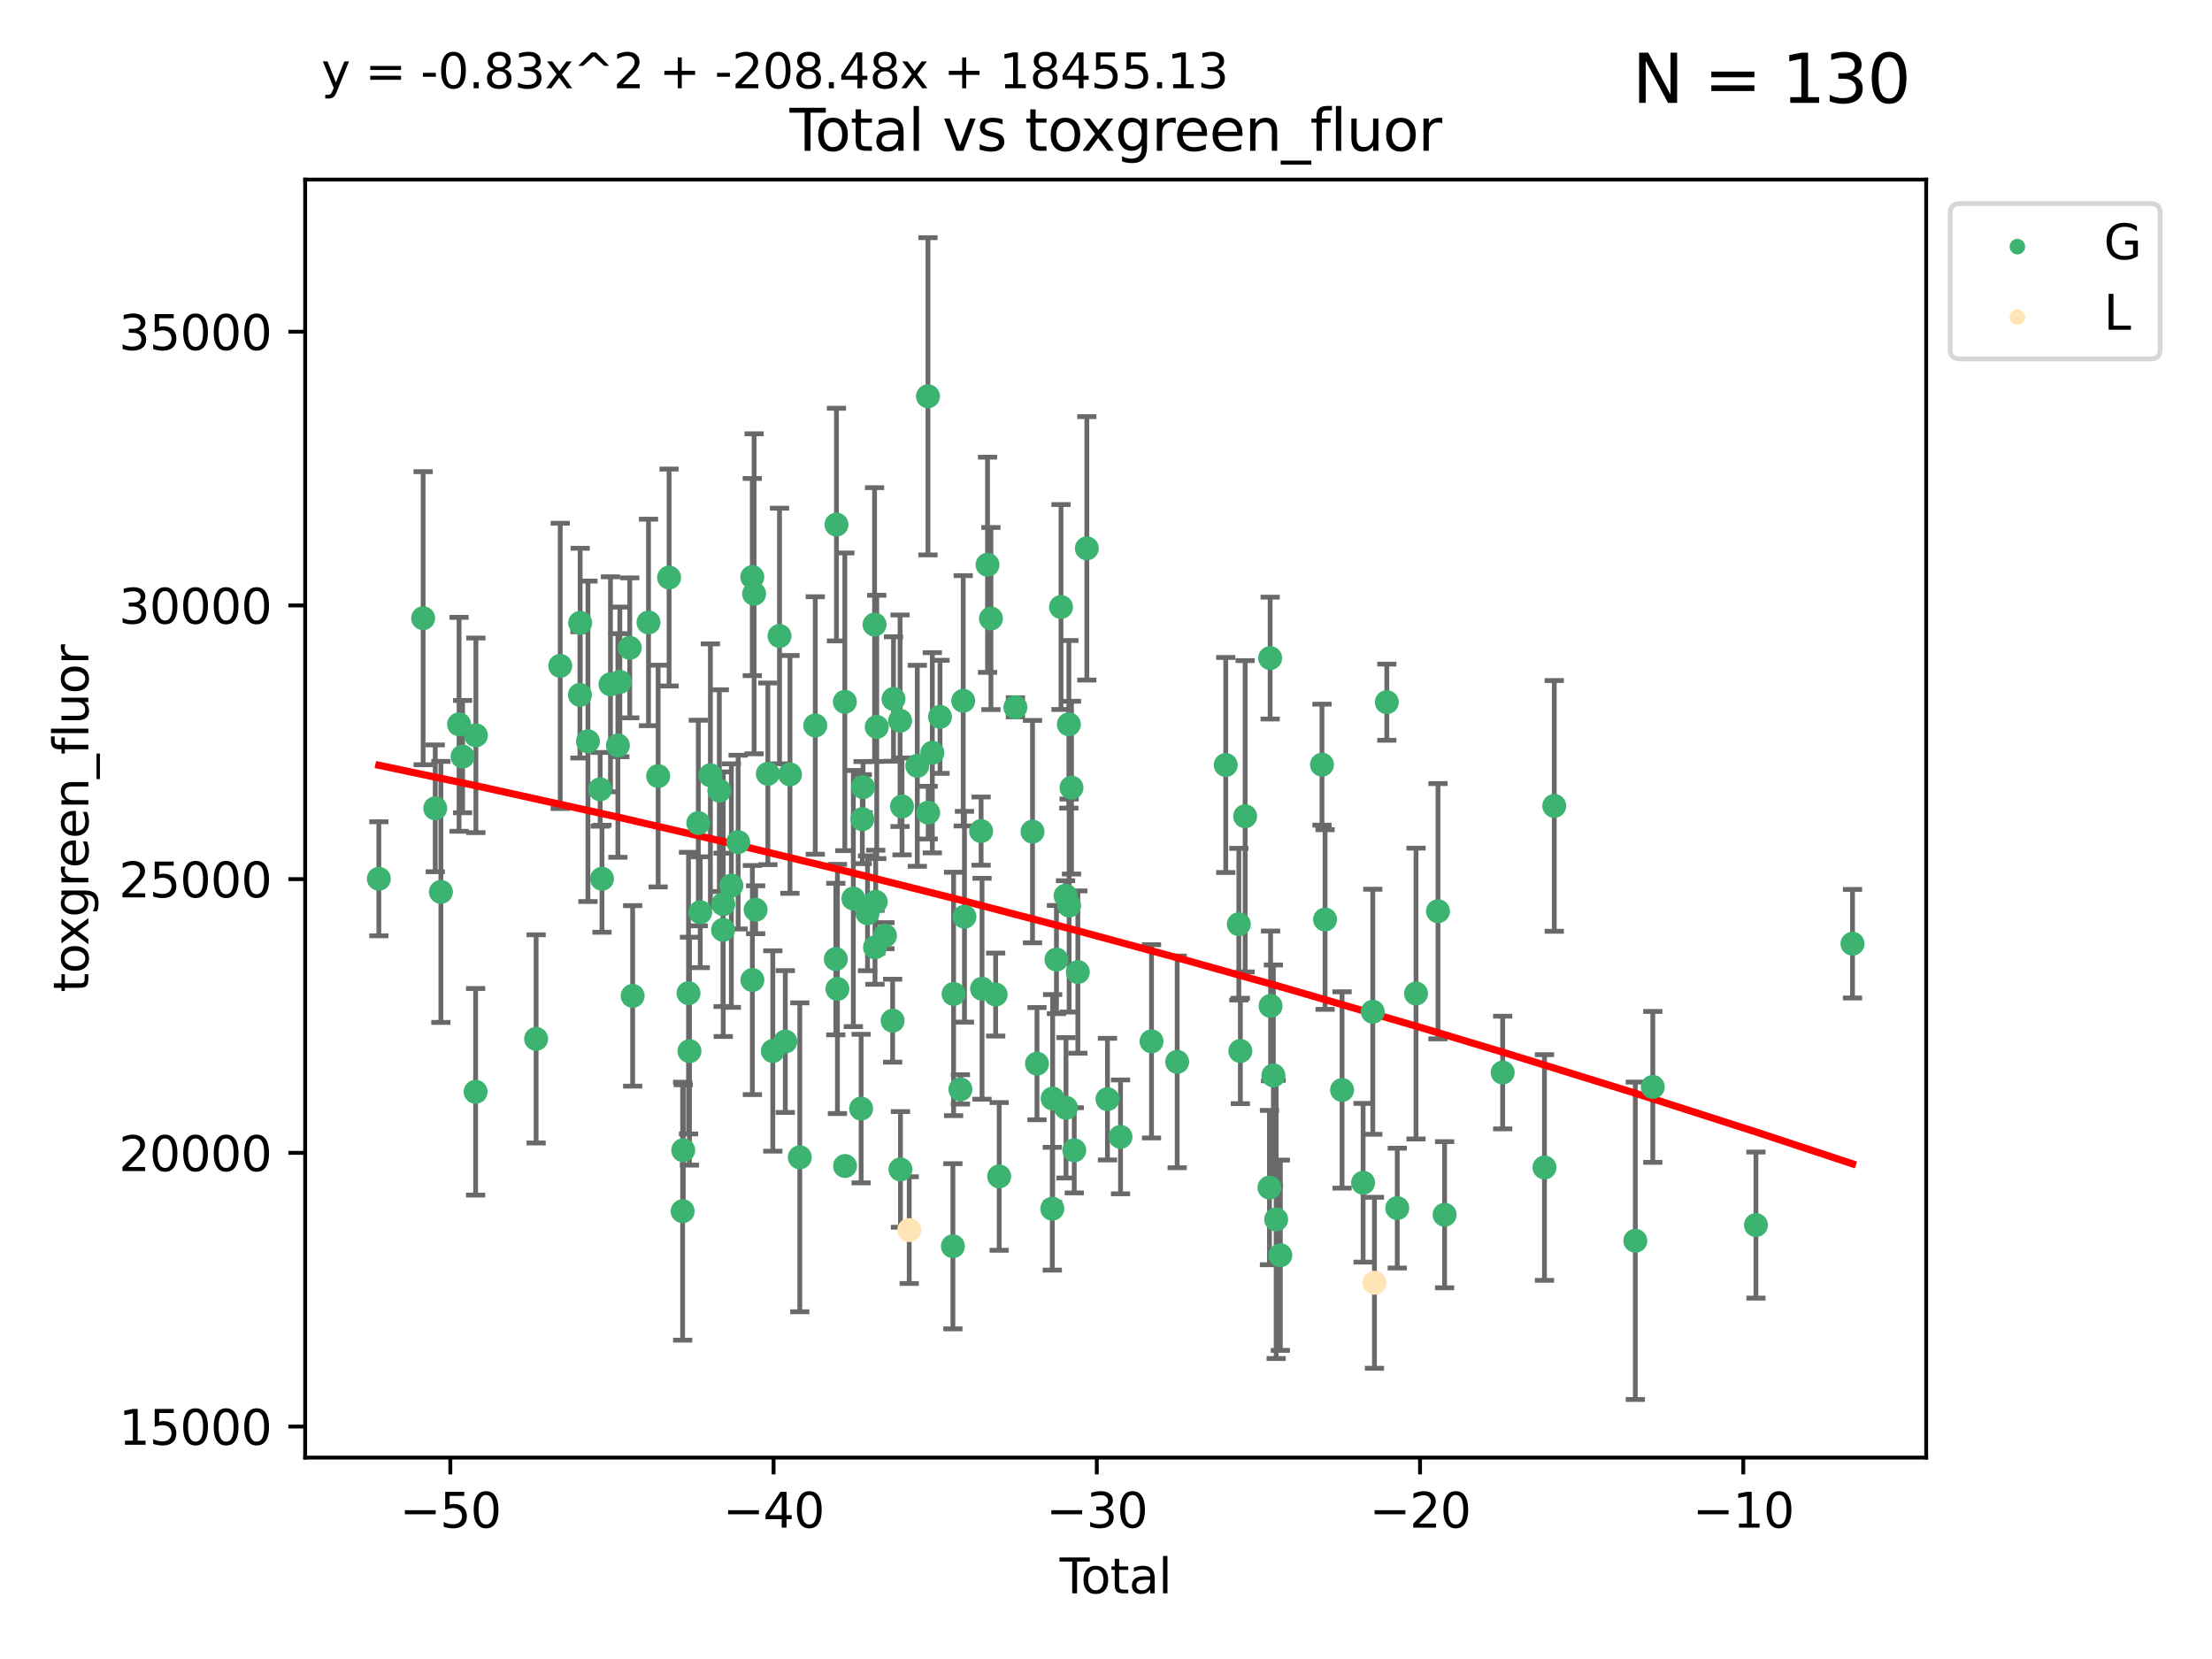 <?xml version="1.0" encoding="utf-8" standalone="no"?>
<!DOCTYPE svg PUBLIC "-//W3C//DTD SVG 1.1//EN"
  "http://www.w3.org/Graphics/SVG/1.1/DTD/svg11.dtd">
<svg xmlns:xlink="http://www.w3.org/1999/xlink" width="460.8pt" height="345.6pt" viewBox="0 0 460.8 345.6" xmlns="http://www.w3.org/2000/svg" version="1.1">
 <defs>
  <style type="text/css">*{stroke-linejoin: round; stroke-linecap: butt}</style>
 </defs>
 <g id="figure_1">
  <g id="patch_1">
   <path d="M 0 345.6 
L 460.8 345.6 
L 460.8 0 
L 0 0 
z
" style="fill: #ffffff"/>
  </g>
  <g id="axes_1">
   <g id="patch_2">
    <path d="M 63.571 303.64 
L 401.26 303.64 
L 401.26 37.411 
L 63.571 37.411 
z
" style="fill: #ffffff"/>
   </g>
   <g id="PathCollection_1">
    <defs>
     <path id="m719b9df77a" d="M 0 1.118 
C 0.297 1.118 0.581 1 0.791 0.791 
C 1 0.581 1.118 0.297 1.118 0 
C 1.118 -0.297 1 -0.581 0.791 -0.791 
C 0.581 -1 0.297 -1.118 0 -1.118 
C -0.297 -1.118 -0.581 -1 -0.791 -0.791 
C -1 -0.581 -1.118 -0.297 -1.118 0 
C -1.118 0.297 -1 0.581 -0.791 0.791 
C -0.581 1 -0.297 1.118 0 1.118 
z
" style="stroke: #3cb371"/>
    </defs>
    <g clip-path="url(#p153e4f48a1)">
     <use xlink:href="#m719b9df77a" x="78.921" y="183.066" style="fill: #3cb371; stroke: #3cb371"/>
     <use xlink:href="#m719b9df77a" x="88.145" y="128.781" style="fill: #3cb371; stroke: #3cb371"/>
     <use xlink:href="#m719b9df77a" x="90.668" y="168.388" style="fill: #3cb371; stroke: #3cb371"/>
     <use xlink:href="#m719b9df77a" x="91.844" y="185.801" style="fill: #3cb371; stroke: #3cb371"/>
     <use xlink:href="#m719b9df77a" x="95.633" y="150.887" style="fill: #3cb371; stroke: #3cb371"/>
     <use xlink:href="#m719b9df77a" x="96.369" y="157.612" style="fill: #3cb371; stroke: #3cb371"/>
     <use xlink:href="#m719b9df77a" x="99.08" y="227.44" style="fill: #3cb371; stroke: #3cb371"/>
     <use xlink:href="#m719b9df77a" x="99.139" y="153.183" style="fill: #3cb371; stroke: #3cb371"/>
     <use xlink:href="#m719b9df77a" x="111.683" y="216.419" style="fill: #3cb371; stroke: #3cb371"/>
     <use xlink:href="#m719b9df77a" x="116.705" y="138.713" style="fill: #3cb371; stroke: #3cb371"/>
     <use xlink:href="#m719b9df77a" x="120.807" y="144.756" style="fill: #3cb371; stroke: #3cb371"/>
     <use xlink:href="#m719b9df77a" x="120.859" y="129.743" style="fill: #3cb371; stroke: #3cb371"/>
     <use xlink:href="#m719b9df77a" x="122.479" y="154.427" style="fill: #3cb371; stroke: #3cb371"/>
     <use xlink:href="#m719b9df77a" x="125.026" y="164.429" style="fill: #3cb371; stroke: #3cb371"/>
     <use xlink:href="#m719b9df77a" x="125.405" y="183.065" style="fill: #3cb371; stroke: #3cb371"/>
     <use xlink:href="#m719b9df77a" x="127.173" y="142.555" style="fill: #3cb371; stroke: #3cb371"/>
     <use xlink:href="#m719b9df77a" x="128.718" y="155.297" style="fill: #3cb371; stroke: #3cb371"/>
     <use xlink:href="#m719b9df77a" x="129.123" y="142.05" style="fill: #3cb371; stroke: #3cb371"/>
     <use xlink:href="#m719b9df77a" x="131.187" y="134.958" style="fill: #3cb371; stroke: #3cb371"/>
     <use xlink:href="#m719b9df77a" x="131.79" y="207.461" style="fill: #3cb371; stroke: #3cb371"/>
     <use xlink:href="#m719b9df77a" x="135.095" y="129.665" style="fill: #3cb371; stroke: #3cb371"/>
     <use xlink:href="#m719b9df77a" x="137.105" y="161.667" style="fill: #3cb371; stroke: #3cb371"/>
     <use xlink:href="#m719b9df77a" x="139.383" y="120.313" style="fill: #3cb371; stroke: #3cb371"/>
     <use xlink:href="#m719b9df77a" x="142.206" y="252.31" style="fill: #3cb371; stroke: #3cb371"/>
     <use xlink:href="#m719b9df77a" x="142.329" y="239.608" style="fill: #3cb371; stroke: #3cb371"/>
     <use xlink:href="#m719b9df77a" x="143.428" y="206.889" style="fill: #3cb371; stroke: #3cb371"/>
     <use xlink:href="#m719b9df77a" x="143.628" y="218.976" style="fill: #3cb371; stroke: #3cb371"/>
     <use xlink:href="#m719b9df77a" x="145.473" y="171.453" style="fill: #3cb371; stroke: #3cb371"/>
     <use xlink:href="#m719b9df77a" x="145.874" y="190.034" style="fill: #3cb371; stroke: #3cb371"/>
     <use xlink:href="#m719b9df77a" x="147.988" y="161.502" style="fill: #3cb371; stroke: #3cb371"/>
     <use xlink:href="#m719b9df77a" x="149.851" y="164.713" style="fill: #3cb371; stroke: #3cb371"/>
     <use xlink:href="#m719b9df77a" x="150.627" y="193.709" style="fill: #3cb371; stroke: #3cb371"/>
     <use xlink:href="#m719b9df77a" x="150.664" y="188.361" style="fill: #3cb371; stroke: #3cb371"/>
     <use xlink:href="#m719b9df77a" x="152.355" y="184.484" style="fill: #3cb371; stroke: #3cb371"/>
     <use xlink:href="#m719b9df77a" x="153.771" y="175.426" style="fill: #3cb371; stroke: #3cb371"/>
     <use xlink:href="#m719b9df77a" x="156.714" y="120.208" style="fill: #3cb371; stroke: #3cb371"/>
     <use xlink:href="#m719b9df77a" x="156.733" y="204.159" style="fill: #3cb371; stroke: #3cb371"/>
     <use xlink:href="#m719b9df77a" x="157.096" y="123.698" style="fill: #3cb371; stroke: #3cb371"/>
     <use xlink:href="#m719b9df77a" x="157.413" y="189.516" style="fill: #3cb371; stroke: #3cb371"/>
     <use xlink:href="#m719b9df77a" x="159.959" y="161.2" style="fill: #3cb371; stroke: #3cb371"/>
     <use xlink:href="#m719b9df77a" x="160.994" y="218.938" style="fill: #3cb371; stroke: #3cb371"/>
     <use xlink:href="#m719b9df77a" x="162.386" y="132.486" style="fill: #3cb371; stroke: #3cb371"/>
     <use xlink:href="#m719b9df77a" x="163.593" y="216.974" style="fill: #3cb371; stroke: #3cb371"/>
     <use xlink:href="#m719b9df77a" x="164.567" y="161.323" style="fill: #3cb371; stroke: #3cb371"/>
     <use xlink:href="#m719b9df77a" x="166.614" y="241.09" style="fill: #3cb371; stroke: #3cb371"/>
     <use xlink:href="#m719b9df77a" x="169.838" y="151.134" style="fill: #3cb371; stroke: #3cb371"/>
     <use xlink:href="#m719b9df77a" x="174.112" y="199.791" style="fill: #3cb371; stroke: #3cb371"/>
     <use xlink:href="#m719b9df77a" x="174.25" y="109.281" style="fill: #3cb371; stroke: #3cb371"/>
     <use xlink:href="#m719b9df77a" x="174.452" y="206.015" style="fill: #3cb371; stroke: #3cb371"/>
     <use xlink:href="#m719b9df77a" x="175.996" y="146.204" style="fill: #3cb371; stroke: #3cb371"/>
     <use xlink:href="#m719b9df77a" x="176.039" y="242.9" style="fill: #3cb371; stroke: #3cb371"/>
     <use xlink:href="#m719b9df77a" x="177.765" y="187.183" style="fill: #3cb371; stroke: #3cb371"/>
     <use xlink:href="#m719b9df77a" x="179.387" y="230.937" style="fill: #3cb371; stroke: #3cb371"/>
     <use xlink:href="#m719b9df77a" x="179.634" y="170.644" style="fill: #3cb371; stroke: #3cb371"/>
     <use xlink:href="#m719b9df77a" x="179.787" y="163.978" style="fill: #3cb371; stroke: #3cb371"/>
     <use xlink:href="#m719b9df77a" x="180.721" y="190.256" style="fill: #3cb371; stroke: #3cb371"/>
     <use xlink:href="#m719b9df77a" x="182.188" y="130.107" style="fill: #3cb371; stroke: #3cb371"/>
     <use xlink:href="#m719b9df77a" x="182.279" y="197.346" style="fill: #3cb371; stroke: #3cb371"/>
     <use xlink:href="#m719b9df77a" x="182.425" y="187.857" style="fill: #3cb371; stroke: #3cb371"/>
     <use xlink:href="#m719b9df77a" x="182.644" y="151.43" style="fill: #3cb371; stroke: #3cb371"/>
     <use xlink:href="#m719b9df77a" x="184.355" y="194.916" style="fill: #3cb371; stroke: #3cb371"/>
     <use xlink:href="#m719b9df77a" x="185.949" y="212.626" style="fill: #3cb371; stroke: #3cb371"/>
     <use xlink:href="#m719b9df77a" x="186.134" y="145.615" style="fill: #3cb371; stroke: #3cb371"/>
     <use xlink:href="#m719b9df77a" x="187.5" y="150.139" style="fill: #3cb371; stroke: #3cb371"/>
     <use xlink:href="#m719b9df77a" x="187.583" y="243.61" style="fill: #3cb371; stroke: #3cb371"/>
     <use xlink:href="#m719b9df77a" x="187.905" y="167.991" style="fill: #3cb371; stroke: #3cb371"/>
     <use xlink:href="#m719b9df77a" x="191.091" y="159.533" style="fill: #3cb371; stroke: #3cb371"/>
     <use xlink:href="#m719b9df77a" x="193.313" y="82.554" style="fill: #3cb371; stroke: #3cb371"/>
     <use xlink:href="#m719b9df77a" x="193.357" y="169.29" style="fill: #3cb371; stroke: #3cb371"/>
     <use xlink:href="#m719b9df77a" x="194.22" y="156.813" style="fill: #3cb371; stroke: #3cb371"/>
     <use xlink:href="#m719b9df77a" x="195.821" y="149.332" style="fill: #3cb371; stroke: #3cb371"/>
     <use xlink:href="#m719b9df77a" x="198.507" y="259.615" style="fill: #3cb371; stroke: #3cb371"/>
     <use xlink:href="#m719b9df77a" x="198.649" y="207.055" style="fill: #3cb371; stroke: #3cb371"/>
     <use xlink:href="#m719b9df77a" x="200.072" y="226.937" style="fill: #3cb371; stroke: #3cb371"/>
     <use xlink:href="#m719b9df77a" x="200.652" y="145.988" style="fill: #3cb371; stroke: #3cb371"/>
     <use xlink:href="#m719b9df77a" x="200.917" y="190.971" style="fill: #3cb371; stroke: #3cb371"/>
     <use xlink:href="#m719b9df77a" x="204.383" y="173.133" style="fill: #3cb371; stroke: #3cb371"/>
     <use xlink:href="#m719b9df77a" x="204.577" y="205.971" style="fill: #3cb371; stroke: #3cb371"/>
     <use xlink:href="#m719b9df77a" x="205.723" y="117.65" style="fill: #3cb371; stroke: #3cb371"/>
     <use xlink:href="#m719b9df77a" x="206.434" y="128.851" style="fill: #3cb371; stroke: #3cb371"/>
     <use xlink:href="#m719b9df77a" x="207.415" y="207.183" style="fill: #3cb371; stroke: #3cb371"/>
     <use xlink:href="#m719b9df77a" x="208.147" y="245.068" style="fill: #3cb371; stroke: #3cb371"/>
     <use xlink:href="#m719b9df77a" x="211.526" y="147.338" style="fill: #3cb371; stroke: #3cb371"/>
     <use xlink:href="#m719b9df77a" x="215.096" y="173.243" style="fill: #3cb371; stroke: #3cb371"/>
     <use xlink:href="#m719b9df77a" x="216.024" y="221.579" style="fill: #3cb371; stroke: #3cb371"/>
     <use xlink:href="#m719b9df77a" x="219.214" y="251.796" style="fill: #3cb371; stroke: #3cb371"/>
     <use xlink:href="#m719b9df77a" x="219.283" y="228.843" style="fill: #3cb371; stroke: #3cb371"/>
     <use xlink:href="#m719b9df77a" x="220.079" y="199.893" style="fill: #3cb371; stroke: #3cb371"/>
     <use xlink:href="#m719b9df77a" x="221.028" y="126.449" style="fill: #3cb371; stroke: #3cb371"/>
     <use xlink:href="#m719b9df77a" x="221.978" y="186.592" style="fill: #3cb371; stroke: #3cb371"/>
     <use xlink:href="#m719b9df77a" x="222.068" y="230.777" style="fill: #3cb371; stroke: #3cb371"/>
     <use xlink:href="#m719b9df77a" x="222.664" y="150.884" style="fill: #3cb371; stroke: #3cb371"/>
     <use xlink:href="#m719b9df77a" x="222.72" y="188.639" style="fill: #3cb371; stroke: #3cb371"/>
     <use xlink:href="#m719b9df77a" x="223.213" y="164.081" style="fill: #3cb371; stroke: #3cb371"/>
     <use xlink:href="#m719b9df77a" x="223.788" y="239.631" style="fill: #3cb371; stroke: #3cb371"/>
     <use xlink:href="#m719b9df77a" x="224.536" y="202.496" style="fill: #3cb371; stroke: #3cb371"/>
     <use xlink:href="#m719b9df77a" x="226.408" y="114.23" style="fill: #3cb371; stroke: #3cb371"/>
     <use xlink:href="#m719b9df77a" x="230.704" y="228.97" style="fill: #3cb371; stroke: #3cb371"/>
     <use xlink:href="#m719b9df77a" x="233.425" y="236.835" style="fill: #3cb371; stroke: #3cb371"/>
     <use xlink:href="#m719b9df77a" x="239.882" y="216.929" style="fill: #3cb371; stroke: #3cb371"/>
     <use xlink:href="#m719b9df77a" x="245.228" y="221.205" style="fill: #3cb371; stroke: #3cb371"/>
     <use xlink:href="#m719b9df77a" x="255.346" y="159.36" style="fill: #3cb371; stroke: #3cb371"/>
     <use xlink:href="#m719b9df77a" x="258.07" y="192.521" style="fill: #3cb371; stroke: #3cb371"/>
     <use xlink:href="#m719b9df77a" x="258.39" y="218.938" style="fill: #3cb371; stroke: #3cb371"/>
     <use xlink:href="#m719b9df77a" x="259.384" y="170.04" style="fill: #3cb371; stroke: #3cb371"/>
     <use xlink:href="#m719b9df77a" x="264.45" y="247.392" style="fill: #3cb371; stroke: #3cb371"/>
     <use xlink:href="#m719b9df77a" x="264.595" y="137.088" style="fill: #3cb371; stroke: #3cb371"/>
     <use xlink:href="#m719b9df77a" x="264.684" y="209.556" style="fill: #3cb371; stroke: #3cb371"/>
     <use xlink:href="#m719b9df77a" x="265.271" y="224.033" style="fill: #3cb371; stroke: #3cb371"/>
     <use xlink:href="#m719b9df77a" x="265.848" y="254.031" style="fill: #3cb371; stroke: #3cb371"/>
     <use xlink:href="#m719b9df77a" x="266.719" y="261.491" style="fill: #3cb371; stroke: #3cb371"/>
     <use xlink:href="#m719b9df77a" x="275.394" y="159.295" style="fill: #3cb371; stroke: #3cb371"/>
     <use xlink:href="#m719b9df77a" x="276.037" y="191.553" style="fill: #3cb371; stroke: #3cb371"/>
     <use xlink:href="#m719b9df77a" x="279.577" y="227.061" style="fill: #3cb371; stroke: #3cb371"/>
     <use xlink:href="#m719b9df77a" x="283.96" y="246.388" style="fill: #3cb371; stroke: #3cb371"/>
     <use xlink:href="#m719b9df77a" x="285.975" y="210.768" style="fill: #3cb371; stroke: #3cb371"/>
     <use xlink:href="#m719b9df77a" x="288.901" y="146.277" style="fill: #3cb371; stroke: #3cb371"/>
     <use xlink:href="#m719b9df77a" x="291.076" y="251.67" style="fill: #3cb371; stroke: #3cb371"/>
     <use xlink:href="#m719b9df77a" x="294.984" y="206.975" style="fill: #3cb371; stroke: #3cb371"/>
     <use xlink:href="#m719b9df77a" x="299.557" y="189.824" style="fill: #3cb371; stroke: #3cb371"/>
     <use xlink:href="#m719b9df77a" x="300.937" y="253.051" style="fill: #3cb371; stroke: #3cb371"/>
     <use xlink:href="#m719b9df77a" x="313.033" y="223.427" style="fill: #3cb371; stroke: #3cb371"/>
     <use xlink:href="#m719b9df77a" x="321.745" y="243.207" style="fill: #3cb371; stroke: #3cb371"/>
     <use xlink:href="#m719b9df77a" x="323.784" y="167.885" style="fill: #3cb371; stroke: #3cb371"/>
     <use xlink:href="#m719b9df77a" x="340.667" y="258.476" style="fill: #3cb371; stroke: #3cb371"/>
     <use xlink:href="#m719b9df77a" x="344.309" y="226.422" style="fill: #3cb371; stroke: #3cb371"/>
     <use xlink:href="#m719b9df77a" x="365.797" y="255.205" style="fill: #3cb371; stroke: #3cb371"/>
     <use xlink:href="#m719b9df77a" x="385.911" y="196.59" style="fill: #3cb371; stroke: #3cb371"/>
    </g>
   </g>
   <g id="PathCollection_2">
    <defs>
     <path id="ma078597919" d="M 0 1.118 
C 0.297 1.118 0.581 1 0.791 0.791 
C 1 0.581 1.118 0.297 1.118 0 
C 1.118 -0.297 1 -0.581 0.791 -0.791 
C 0.581 -1 0.297 -1.118 0 -1.118 
C -0.297 -1.118 -0.581 -1 -0.791 -0.791 
C -1 -0.581 -1.118 -0.297 -1.118 0 
C -1.118 0.297 -1 0.581 -0.791 0.791 
C -0.581 1 -0.297 1.118 0 1.118 
z
" style="stroke: #ffe4b5"/>
    </defs>
    <g clip-path="url(#p153e4f48a1)">
     <use xlink:href="#ma078597919" x="189.408" y="256.254" style="fill: #ffe4b5; stroke: #ffe4b5"/>
     <use xlink:href="#ma078597919" x="286.322" y="267.226" style="fill: #ffe4b5; stroke: #ffe4b5"/>
    </g>
   </g>
   <g id="matplotlib.axis_1">
    <g id="xtick_1">
     <g id="line2d_1">
      <defs>
       <path id="m1207c323e7" d="M 0 0 
L 0 3.5 
" style="stroke: #000000; stroke-width: 0.8"/>
      </defs>
      <g>
       <use xlink:href="#m1207c323e7" x="93.812" y="303.64" style="stroke: #000000; stroke-width: 0.8"/>
      </g>
     </g>
     <g id="text_1">
      <!-- −50 -->
      <g transform="translate(83.26 318.238)scale(0.1 -0.1)">
       <defs>
        <path id="DejaVuSans-2212" d="M 678 2272 
L 4684 2272 
L 4684 1741 
L 678 1741 
L 678 2272 
z
" transform="scale(0.016)"/>
        <path id="DejaVuSans-35" d="M 691 4666 
L 3169 4666 
L 3169 4134 
L 1269 4134 
L 1269 2991 
Q 1406 3038 1543 3061 
Q 1681 3084 1819 3084 
Q 2600 3084 3056 2656 
Q 3513 2228 3513 1497 
Q 3513 744 3044 326 
Q 2575 -91 1722 -91 
Q 1428 -91 1123 -41 
Q 819 9 494 109 
L 494 744 
Q 775 591 1075 516 
Q 1375 441 1709 441 
Q 2250 441 2565 725 
Q 2881 1009 2881 1497 
Q 2881 1984 2565 2268 
Q 2250 2553 1709 2553 
Q 1456 2553 1204 2497 
Q 953 2441 691 2322 
L 691 4666 
z
" transform="scale(0.016)"/>
        <path id="DejaVuSans-30" d="M 2034 4250 
Q 1547 4250 1301 3770 
Q 1056 3291 1056 2328 
Q 1056 1369 1301 889 
Q 1547 409 2034 409 
Q 2525 409 2770 889 
Q 3016 1369 3016 2328 
Q 3016 3291 2770 3770 
Q 2525 4250 2034 4250 
z
M 2034 4750 
Q 2819 4750 3233 4129 
Q 3647 3509 3647 2328 
Q 3647 1150 3233 529 
Q 2819 -91 2034 -91 
Q 1250 -91 836 529 
Q 422 1150 422 2328 
Q 422 3509 836 4129 
Q 1250 4750 2034 4750 
z
" transform="scale(0.016)"/>
       </defs>
       <use xlink:href="#DejaVuSans-2212"/>
       <use xlink:href="#DejaVuSans-35" x="83.789"/>
       <use xlink:href="#DejaVuSans-30" x="147.412"/>
      </g>
     </g>
    </g>
    <g id="xtick_2">
     <g id="line2d_2">
      <g>
       <use xlink:href="#m1207c323e7" x="161.149" y="303.64" style="stroke: #000000; stroke-width: 0.8"/>
      </g>
     </g>
     <g id="text_2">
      <!-- −40 -->
      <g transform="translate(150.596 318.238)scale(0.1 -0.1)">
       <defs>
        <path id="DejaVuSans-34" d="M 2419 4116 
L 825 1625 
L 2419 1625 
L 2419 4116 
z
M 2253 4666 
L 3047 4666 
L 3047 1625 
L 3713 1625 
L 3713 1100 
L 3047 1100 
L 3047 0 
L 2419 0 
L 2419 1100 
L 313 1100 
L 313 1709 
L 2253 4666 
z
" transform="scale(0.016)"/>
       </defs>
       <use xlink:href="#DejaVuSans-2212"/>
       <use xlink:href="#DejaVuSans-34" x="83.789"/>
       <use xlink:href="#DejaVuSans-30" x="147.412"/>
      </g>
     </g>
    </g>
    <g id="xtick_3">
     <g id="line2d_3">
      <g>
       <use xlink:href="#m1207c323e7" x="228.485" y="303.64" style="stroke: #000000; stroke-width: 0.8"/>
      </g>
     </g>
     <g id="text_3">
      <!-- −30 -->
      <g transform="translate(217.933 318.238)scale(0.1 -0.1)">
       <defs>
        <path id="DejaVuSans-33" d="M 2597 2516 
Q 3050 2419 3304 2112 
Q 3559 1806 3559 1356 
Q 3559 666 3084 287 
Q 2609 -91 1734 -91 
Q 1441 -91 1130 -33 
Q 819 25 488 141 
L 488 750 
Q 750 597 1062 519 
Q 1375 441 1716 441 
Q 2309 441 2620 675 
Q 2931 909 2931 1356 
Q 2931 1769 2642 2001 
Q 2353 2234 1838 2234 
L 1294 2234 
L 1294 2753 
L 1863 2753 
Q 2328 2753 2575 2939 
Q 2822 3125 2822 3475 
Q 2822 3834 2567 4026 
Q 2313 4219 1838 4219 
Q 1578 4219 1281 4162 
Q 984 4106 628 3988 
L 628 4550 
Q 988 4650 1302 4700 
Q 1616 4750 1894 4750 
Q 2613 4750 3031 4423 
Q 3450 4097 3450 3541 
Q 3450 3153 3228 2886 
Q 3006 2619 2597 2516 
z
" transform="scale(0.016)"/>
       </defs>
       <use xlink:href="#DejaVuSans-2212"/>
       <use xlink:href="#DejaVuSans-33" x="83.789"/>
       <use xlink:href="#DejaVuSans-30" x="147.412"/>
      </g>
     </g>
    </g>
    <g id="xtick_4">
     <g id="line2d_4">
      <g>
       <use xlink:href="#m1207c323e7" x="295.821" y="303.64" style="stroke: #000000; stroke-width: 0.8"/>
      </g>
     </g>
     <g id="text_4">
      <!-- −20 -->
      <g transform="translate(285.269 318.238)scale(0.1 -0.1)">
       <defs>
        <path id="DejaVuSans-32" d="M 1228 531 
L 3431 531 
L 3431 0 
L 469 0 
L 469 531 
Q 828 903 1448 1529 
Q 2069 2156 2228 2338 
Q 2531 2678 2651 2914 
Q 2772 3150 2772 3378 
Q 2772 3750 2511 3984 
Q 2250 4219 1831 4219 
Q 1534 4219 1204 4116 
Q 875 4013 500 3803 
L 500 4441 
Q 881 4594 1212 4672 
Q 1544 4750 1819 4750 
Q 2544 4750 2975 4387 
Q 3406 4025 3406 3419 
Q 3406 3131 3298 2873 
Q 3191 2616 2906 2266 
Q 2828 2175 2409 1742 
Q 1991 1309 1228 531 
z
" transform="scale(0.016)"/>
       </defs>
       <use xlink:href="#DejaVuSans-2212"/>
       <use xlink:href="#DejaVuSans-32" x="83.789"/>
       <use xlink:href="#DejaVuSans-30" x="147.412"/>
      </g>
     </g>
    </g>
    <g id="xtick_5">
     <g id="line2d_5">
      <g>
       <use xlink:href="#m1207c323e7" x="363.158" y="303.64" style="stroke: #000000; stroke-width: 0.8"/>
      </g>
     </g>
     <g id="text_5">
      <!-- −10 -->
      <g transform="translate(352.605 318.238)scale(0.1 -0.1)">
       <defs>
        <path id="DejaVuSans-31" d="M 794 531 
L 1825 531 
L 1825 4091 
L 703 3866 
L 703 4441 
L 1819 4666 
L 2450 4666 
L 2450 531 
L 3481 531 
L 3481 0 
L 794 0 
L 794 531 
z
" transform="scale(0.016)"/>
       </defs>
       <use xlink:href="#DejaVuSans-2212"/>
       <use xlink:href="#DejaVuSans-31" x="83.789"/>
       <use xlink:href="#DejaVuSans-30" x="147.412"/>
      </g>
     </g>
    </g>
    <g id="text_6">
     <!-- Total -->
     <g transform="translate(220.739 331.917)scale(0.1 -0.1)">
      <defs>
       <path id="DejaVuSans-54" d="M -19 4666 
L 3928 4666 
L 3928 4134 
L 2272 4134 
L 2272 0 
L 1638 0 
L 1638 4134 
L -19 4134 
L -19 4666 
z
" transform="scale(0.016)"/>
       <path id="DejaVuSans-6f" d="M 1959 3097 
Q 1497 3097 1228 2736 
Q 959 2375 959 1747 
Q 959 1119 1226 758 
Q 1494 397 1959 397 
Q 2419 397 2687 759 
Q 2956 1122 2956 1747 
Q 2956 2369 2687 2733 
Q 2419 3097 1959 3097 
z
M 1959 3584 
Q 2709 3584 3137 3096 
Q 3566 2609 3566 1747 
Q 3566 888 3137 398 
Q 2709 -91 1959 -91 
Q 1206 -91 779 398 
Q 353 888 353 1747 
Q 353 2609 779 3096 
Q 1206 3584 1959 3584 
z
" transform="scale(0.016)"/>
       <path id="DejaVuSans-74" d="M 1172 4494 
L 1172 3500 
L 2356 3500 
L 2356 3053 
L 1172 3053 
L 1172 1153 
Q 1172 725 1289 603 
Q 1406 481 1766 481 
L 2356 481 
L 2356 0 
L 1766 0 
Q 1100 0 847 248 
Q 594 497 594 1153 
L 594 3053 
L 172 3053 
L 172 3500 
L 594 3500 
L 594 4494 
L 1172 4494 
z
" transform="scale(0.016)"/>
       <path id="DejaVuSans-61" d="M 2194 1759 
Q 1497 1759 1228 1600 
Q 959 1441 959 1056 
Q 959 750 1161 570 
Q 1363 391 1709 391 
Q 2188 391 2477 730 
Q 2766 1069 2766 1631 
L 2766 1759 
L 2194 1759 
z
M 3341 1997 
L 3341 0 
L 2766 0 
L 2766 531 
Q 2569 213 2275 61 
Q 1981 -91 1556 -91 
Q 1019 -91 701 211 
Q 384 513 384 1019 
Q 384 1609 779 1909 
Q 1175 2209 1959 2209 
L 2766 2209 
L 2766 2266 
Q 2766 2663 2505 2880 
Q 2244 3097 1772 3097 
Q 1472 3097 1187 3025 
Q 903 2953 641 2809 
L 641 3341 
Q 956 3463 1253 3523 
Q 1550 3584 1831 3584 
Q 2591 3584 2966 3190 
Q 3341 2797 3341 1997 
z
" transform="scale(0.016)"/>
       <path id="DejaVuSans-6c" d="M 603 4863 
L 1178 4863 
L 1178 0 
L 603 0 
L 603 4863 
z
" transform="scale(0.016)"/>
      </defs>
      <use xlink:href="#DejaVuSans-54"/>
      <use xlink:href="#DejaVuSans-6f" x="44.084"/>
      <use xlink:href="#DejaVuSans-74" x="105.266"/>
      <use xlink:href="#DejaVuSans-61" x="144.475"/>
      <use xlink:href="#DejaVuSans-6c" x="205.754"/>
     </g>
    </g>
   </g>
   <g id="matplotlib.axis_2">
    <g id="ytick_1">
     <g id="line2d_6">
      <defs>
       <path id="m0dd8fbc0e5" d="M 0 0 
L -3.5 0 
" style="stroke: #000000; stroke-width: 0.8"/>
      </defs>
      <g>
       <use xlink:href="#m0dd8fbc0e5" x="63.571" y="297.174" style="stroke: #000000; stroke-width: 0.8"/>
      </g>
     </g>
     <g id="text_7">
      <!-- 15000 -->
      <g transform="translate(24.759 300.974)scale(0.1 -0.1)">
       <use xlink:href="#DejaVuSans-31"/>
       <use xlink:href="#DejaVuSans-35" x="63.623"/>
       <use xlink:href="#DejaVuSans-30" x="127.246"/>
       <use xlink:href="#DejaVuSans-30" x="190.869"/>
       <use xlink:href="#DejaVuSans-30" x="254.492"/>
      </g>
     </g>
    </g>
    <g id="ytick_2">
     <g id="line2d_7">
      <g>
       <use xlink:href="#m0dd8fbc0e5" x="63.571" y="240.157" style="stroke: #000000; stroke-width: 0.8"/>
      </g>
     </g>
     <g id="text_8">
      <!-- 20000 -->
      <g transform="translate(24.759 243.956)scale(0.1 -0.1)">
       <use xlink:href="#DejaVuSans-32"/>
       <use xlink:href="#DejaVuSans-30" x="63.623"/>
       <use xlink:href="#DejaVuSans-30" x="127.246"/>
       <use xlink:href="#DejaVuSans-30" x="190.869"/>
       <use xlink:href="#DejaVuSans-30" x="254.492"/>
      </g>
     </g>
    </g>
    <g id="ytick_3">
     <g id="line2d_8">
      <g>
       <use xlink:href="#m0dd8fbc0e5" x="63.571" y="183.14" style="stroke: #000000; stroke-width: 0.8"/>
      </g>
     </g>
     <g id="text_9">
      <!-- 25000 -->
      <g transform="translate(24.759 186.939)scale(0.1 -0.1)">
       <use xlink:href="#DejaVuSans-32"/>
       <use xlink:href="#DejaVuSans-35" x="63.623"/>
       <use xlink:href="#DejaVuSans-30" x="127.246"/>
       <use xlink:href="#DejaVuSans-30" x="190.869"/>
       <use xlink:href="#DejaVuSans-30" x="254.492"/>
      </g>
     </g>
    </g>
    <g id="ytick_4">
     <g id="line2d_9">
      <g>
       <use xlink:href="#m0dd8fbc0e5" x="63.571" y="126.123" style="stroke: #000000; stroke-width: 0.8"/>
      </g>
     </g>
     <g id="text_10">
      <!-- 30000 -->
      <g transform="translate(24.759 129.922)scale(0.1 -0.1)">
       <use xlink:href="#DejaVuSans-33"/>
       <use xlink:href="#DejaVuSans-30" x="63.623"/>
       <use xlink:href="#DejaVuSans-30" x="127.246"/>
       <use xlink:href="#DejaVuSans-30" x="190.869"/>
       <use xlink:href="#DejaVuSans-30" x="254.492"/>
      </g>
     </g>
    </g>
    <g id="ytick_5">
     <g id="line2d_10">
      <g>
       <use xlink:href="#m0dd8fbc0e5" x="63.571" y="69.105" style="stroke: #000000; stroke-width: 0.8"/>
      </g>
     </g>
     <g id="text_11">
      <!-- 35000 -->
      <g transform="translate(24.759 72.904)scale(0.1 -0.1)">
       <use xlink:href="#DejaVuSans-33"/>
       <use xlink:href="#DejaVuSans-35" x="63.623"/>
       <use xlink:href="#DejaVuSans-30" x="127.246"/>
       <use xlink:href="#DejaVuSans-30" x="190.869"/>
       <use xlink:href="#DejaVuSans-30" x="254.492"/>
      </g>
     </g>
    </g>
    <g id="text_12">
     <!-- toxgreen_fluor -->
     <g transform="translate(18.401 206.72)rotate(-90)scale(0.1 -0.1)">
      <defs>
       <path id="DejaVuSans-78" d="M 3513 3500 
L 2247 1797 
L 3578 0 
L 2900 0 
L 1881 1375 
L 863 0 
L 184 0 
L 1544 1831 
L 300 3500 
L 978 3500 
L 1906 2253 
L 2834 3500 
L 3513 3500 
z
" transform="scale(0.016)"/>
       <path id="DejaVuSans-67" d="M 2906 1791 
Q 2906 2416 2648 2759 
Q 2391 3103 1925 3103 
Q 1463 3103 1205 2759 
Q 947 2416 947 1791 
Q 947 1169 1205 825 
Q 1463 481 1925 481 
Q 2391 481 2648 825 
Q 2906 1169 2906 1791 
z
M 3481 434 
Q 3481 -459 3084 -895 
Q 2688 -1331 1869 -1331 
Q 1566 -1331 1297 -1286 
Q 1028 -1241 775 -1147 
L 775 -588 
Q 1028 -725 1275 -790 
Q 1522 -856 1778 -856 
Q 2344 -856 2625 -561 
Q 2906 -266 2906 331 
L 2906 616 
Q 2728 306 2450 153 
Q 2172 0 1784 0 
Q 1141 0 747 490 
Q 353 981 353 1791 
Q 353 2603 747 3093 
Q 1141 3584 1784 3584 
Q 2172 3584 2450 3431 
Q 2728 3278 2906 2969 
L 2906 3500 
L 3481 3500 
L 3481 434 
z
" transform="scale(0.016)"/>
       <path id="DejaVuSans-72" d="M 2631 2963 
Q 2534 3019 2420 3045 
Q 2306 3072 2169 3072 
Q 1681 3072 1420 2755 
Q 1159 2438 1159 1844 
L 1159 0 
L 581 0 
L 581 3500 
L 1159 3500 
L 1159 2956 
Q 1341 3275 1631 3429 
Q 1922 3584 2338 3584 
Q 2397 3584 2469 3576 
Q 2541 3569 2628 3553 
L 2631 2963 
z
" transform="scale(0.016)"/>
       <path id="DejaVuSans-65" d="M 3597 1894 
L 3597 1613 
L 953 1613 
Q 991 1019 1311 708 
Q 1631 397 2203 397 
Q 2534 397 2845 478 
Q 3156 559 3463 722 
L 3463 178 
Q 3153 47 2828 -22 
Q 2503 -91 2169 -91 
Q 1331 -91 842 396 
Q 353 884 353 1716 
Q 353 2575 817 3079 
Q 1281 3584 2069 3584 
Q 2775 3584 3186 3129 
Q 3597 2675 3597 1894 
z
M 3022 2063 
Q 3016 2534 2758 2815 
Q 2500 3097 2075 3097 
Q 1594 3097 1305 2825 
Q 1016 2553 972 2059 
L 3022 2063 
z
" transform="scale(0.016)"/>
       <path id="DejaVuSans-6e" d="M 3513 2113 
L 3513 0 
L 2938 0 
L 2938 2094 
Q 2938 2591 2744 2837 
Q 2550 3084 2163 3084 
Q 1697 3084 1428 2787 
Q 1159 2491 1159 1978 
L 1159 0 
L 581 0 
L 581 3500 
L 1159 3500 
L 1159 2956 
Q 1366 3272 1645 3428 
Q 1925 3584 2291 3584 
Q 2894 3584 3203 3211 
Q 3513 2838 3513 2113 
z
" transform="scale(0.016)"/>
       <path id="DejaVuSans-5f" d="M 3263 -1063 
L 3263 -1509 
L -63 -1509 
L -63 -1063 
L 3263 -1063 
z
" transform="scale(0.016)"/>
       <path id="DejaVuSans-66" d="M 2375 4863 
L 2375 4384 
L 1825 4384 
Q 1516 4384 1395 4259 
Q 1275 4134 1275 3809 
L 1275 3500 
L 2222 3500 
L 2222 3053 
L 1275 3053 
L 1275 0 
L 697 0 
L 697 3053 
L 147 3053 
L 147 3500 
L 697 3500 
L 697 3744 
Q 697 4328 969 4595 
Q 1241 4863 1831 4863 
L 2375 4863 
z
" transform="scale(0.016)"/>
       <path id="DejaVuSans-75" d="M 544 1381 
L 544 3500 
L 1119 3500 
L 1119 1403 
Q 1119 906 1312 657 
Q 1506 409 1894 409 
Q 2359 409 2629 706 
Q 2900 1003 2900 1516 
L 2900 3500 
L 3475 3500 
L 3475 0 
L 2900 0 
L 2900 538 
Q 2691 219 2414 64 
Q 2138 -91 1772 -91 
Q 1169 -91 856 284 
Q 544 659 544 1381 
z
M 1991 3584 
L 1991 3584 
z
" transform="scale(0.016)"/>
      </defs>
      <use xlink:href="#DejaVuSans-74"/>
      <use xlink:href="#DejaVuSans-6f" x="39.209"/>
      <use xlink:href="#DejaVuSans-78" x="97.266"/>
      <use xlink:href="#DejaVuSans-67" x="156.445"/>
      <use xlink:href="#DejaVuSans-72" x="219.922"/>
      <use xlink:href="#DejaVuSans-65" x="258.785"/>
      <use xlink:href="#DejaVuSans-65" x="320.309"/>
      <use xlink:href="#DejaVuSans-6e" x="381.832"/>
      <use xlink:href="#DejaVuSans-5f" x="445.211"/>
      <use xlink:href="#DejaVuSans-66" x="495.211"/>
      <use xlink:href="#DejaVuSans-6c" x="530.416"/>
      <use xlink:href="#DejaVuSans-75" x="558.199"/>
      <use xlink:href="#DejaVuSans-6f" x="621.578"/>
      <use xlink:href="#DejaVuSans-72" x="682.76"/>
     </g>
    </g>
   </g>
   <g id="LineCollection_1">
    <path d="M 78.921 194.942 
L 78.921 171.19 
" clip-path="url(#p153e4f48a1)" style="fill: none; stroke: #696969"/>
    <path d="M 88.145 159.308 
L 88.145 98.254 
" clip-path="url(#p153e4f48a1)" style="fill: none; stroke: #696969"/>
    <path d="M 90.668 181.594 
L 90.668 155.182 
" clip-path="url(#p153e4f48a1)" style="fill: none; stroke: #696969"/>
    <path d="M 91.844 212.987 
L 91.844 158.614 
" clip-path="url(#p153e4f48a1)" style="fill: none; stroke: #696969"/>
    <path d="M 95.633 173.165 
L 95.633 128.608 
" clip-path="url(#p153e4f48a1)" style="fill: none; stroke: #696969"/>
    <path d="M 96.369 169.313 
L 96.369 145.911 
" clip-path="url(#p153e4f48a1)" style="fill: none; stroke: #696969"/>
    <path d="M 99.08 248.956 
L 99.08 205.923 
" clip-path="url(#p153e4f48a1)" style="fill: none; stroke: #696969"/>
    <path d="M 99.139 173.455 
L 99.139 132.911 
" clip-path="url(#p153e4f48a1)" style="fill: none; stroke: #696969"/>
    <path d="M 111.683 238.105 
L 111.683 194.733 
" clip-path="url(#p153e4f48a1)" style="fill: none; stroke: #696969"/>
    <path d="M 116.705 168.429 
L 116.705 108.998 
" clip-path="url(#p153e4f48a1)" style="fill: none; stroke: #696969"/>
    <path d="M 120.807 157.901 
L 120.807 131.612 
" clip-path="url(#p153e4f48a1)" style="fill: none; stroke: #696969"/>
    <path d="M 120.859 145.28 
L 120.859 114.207 
" clip-path="url(#p153e4f48a1)" style="fill: none; stroke: #696969"/>
    <path d="M 122.479 187.805 
L 122.479 121.05 
" clip-path="url(#p153e4f48a1)" style="fill: none; stroke: #696969"/>
    <path d="M 125.026 172.107 
L 125.026 156.751 
" clip-path="url(#p153e4f48a1)" style="fill: none; stroke: #696969"/>
    <path d="M 125.405 194.209 
L 125.405 171.921 
" clip-path="url(#p153e4f48a1)" style="fill: none; stroke: #696969"/>
    <path d="M 127.173 164.951 
L 127.173 120.159 
" clip-path="url(#p153e4f48a1)" style="fill: none; stroke: #696969"/>
    <path d="M 128.718 178.588 
L 128.718 132.006 
" clip-path="url(#p153e4f48a1)" style="fill: none; stroke: #696969"/>
    <path d="M 129.123 157.633 
L 129.123 126.468 
" clip-path="url(#p153e4f48a1)" style="fill: none; stroke: #696969"/>
    <path d="M 131.187 149.541 
L 131.187 120.375 
" clip-path="url(#p153e4f48a1)" style="fill: none; stroke: #696969"/>
    <path d="M 131.79 226.264 
L 131.79 188.659 
" clip-path="url(#p153e4f48a1)" style="fill: none; stroke: #696969"/>
    <path d="M 135.095 151.172 
L 135.095 108.158 
" clip-path="url(#p153e4f48a1)" style="fill: none; stroke: #696969"/>
    <path d="M 137.105 184.761 
L 137.105 138.572 
" clip-path="url(#p153e4f48a1)" style="fill: none; stroke: #696969"/>
    <path d="M 139.383 142.911 
L 139.383 97.715 
" clip-path="url(#p153e4f48a1)" style="fill: none; stroke: #696969"/>
    <path d="M 142.206 279.181 
L 142.206 225.439 
" clip-path="url(#p153e4f48a1)" style="fill: none; stroke: #696969"/>
    <path d="M 142.329 253.233 
L 142.329 225.984 
" clip-path="url(#p153e4f48a1)" style="fill: none; stroke: #696969"/>
    <path d="M 143.428 236.22 
L 143.428 177.559 
" clip-path="url(#p153e4f48a1)" style="fill: none; stroke: #696969"/>
    <path d="M 143.628 242.713 
L 143.628 195.24 
" clip-path="url(#p153e4f48a1)" style="fill: none; stroke: #696969"/>
    <path d="M 145.473 192.868 
L 145.473 150.038 
" clip-path="url(#p153e4f48a1)" style="fill: none; stroke: #696969"/>
    <path d="M 145.874 201.582 
L 145.874 178.486 
" clip-path="url(#p153e4f48a1)" style="fill: none; stroke: #696969"/>
    <path d="M 147.988 188.876 
L 147.988 134.127 
" clip-path="url(#p153e4f48a1)" style="fill: none; stroke: #696969"/>
    <path d="M 149.851 185.728 
L 149.851 143.697 
" clip-path="url(#p153e4f48a1)" style="fill: none; stroke: #696969"/>
    <path d="M 150.627 209.679 
L 150.627 177.739 
" clip-path="url(#p153e4f48a1)" style="fill: none; stroke: #696969"/>
    <path d="M 150.664 215.916 
L 150.664 160.807 
" clip-path="url(#p153e4f48a1)" style="fill: none; stroke: #696969"/>
    <path d="M 152.355 209.848 
L 152.355 159.119 
" clip-path="url(#p153e4f48a1)" style="fill: none; stroke: #696969"/>
    <path d="M 153.771 193.522 
L 153.771 157.329 
" clip-path="url(#p153e4f48a1)" style="fill: none; stroke: #696969"/>
    <path d="M 156.714 140.745 
L 156.714 99.671 
" clip-path="url(#p153e4f48a1)" style="fill: none; stroke: #696969"/>
    <path d="M 156.733 228.025 
L 156.733 180.294 
" clip-path="url(#p153e4f48a1)" style="fill: none; stroke: #696969"/>
    <path d="M 157.096 157.03 
L 157.096 90.367 
" clip-path="url(#p153e4f48a1)" style="fill: none; stroke: #696969"/>
    <path d="M 157.413 194.507 
L 157.413 184.526 
" clip-path="url(#p153e4f48a1)" style="fill: none; stroke: #696969"/>
    <path d="M 159.959 180.124 
L 159.959 142.277 
" clip-path="url(#p153e4f48a1)" style="fill: none; stroke: #696969"/>
    <path d="M 160.994 239.809 
L 160.994 198.067 
" clip-path="url(#p153e4f48a1)" style="fill: none; stroke: #696969"/>
    <path d="M 162.386 159.108 
L 162.386 105.864 
" clip-path="url(#p153e4f48a1)" style="fill: none; stroke: #696969"/>
    <path d="M 163.593 231.749 
L 163.593 202.199 
" clip-path="url(#p153e4f48a1)" style="fill: none; stroke: #696969"/>
    <path d="M 164.567 186.091 
L 164.567 136.555 
" clip-path="url(#p153e4f48a1)" style="fill: none; stroke: #696969"/>
    <path d="M 166.614 273.263 
L 166.614 208.917 
" clip-path="url(#p153e4f48a1)" style="fill: none; stroke: #696969"/>
    <path d="M 169.838 177.953 
L 169.838 124.315 
" clip-path="url(#p153e4f48a1)" style="fill: none; stroke: #696969"/>
    <path d="M 174.112 215.578 
L 174.112 184.004 
" clip-path="url(#p153e4f48a1)" style="fill: none; stroke: #696969"/>
    <path d="M 174.25 133.517 
L 174.25 85.045 
" clip-path="url(#p153e4f48a1)" style="fill: none; stroke: #696969"/>
    <path d="M 174.452 231.972 
L 174.452 180.058 
" clip-path="url(#p153e4f48a1)" style="fill: none; stroke: #696969"/>
    <path d="M 175.996 177.215 
L 175.996 115.193 
" clip-path="url(#p153e4f48a1)" style="fill: none; stroke: #696969"/>
    <path d="M 176.039 243.753 
L 176.039 242.046 
" clip-path="url(#p153e4f48a1)" style="fill: none; stroke: #696969"/>
    <path d="M 177.765 213.861 
L 177.765 160.505 
" clip-path="url(#p153e4f48a1)" style="fill: none; stroke: #696969"/>
    <path d="M 179.387 246.41 
L 179.387 215.463 
" clip-path="url(#p153e4f48a1)" style="fill: none; stroke: #696969"/>
    <path d="M 179.634 179.918 
L 179.634 161.37 
" clip-path="url(#p153e4f48a1)" style="fill: none; stroke: #696969"/>
    <path d="M 179.787 169.314 
L 179.787 158.643 
" clip-path="url(#p153e4f48a1)" style="fill: none; stroke: #696969"/>
    <path d="M 180.721 202.219 
L 180.721 178.294 
" clip-path="url(#p153e4f48a1)" style="fill: none; stroke: #696969"/>
    <path d="M 182.188 158.62 
L 182.188 101.595 
" clip-path="url(#p153e4f48a1)" style="fill: none; stroke: #696969"/>
    <path d="M 182.279 205.047 
L 182.279 189.646 
" clip-path="url(#p153e4f48a1)" style="fill: none; stroke: #696969"/>
    <path d="M 182.425 198.605 
L 182.425 177.109 
" clip-path="url(#p153e4f48a1)" style="fill: none; stroke: #696969"/>
    <path d="M 182.644 178.856 
L 182.644 124.005 
" clip-path="url(#p153e4f48a1)" style="fill: none; stroke: #696969"/>
    <path d="M 184.355 197.626 
L 184.355 192.205 
" clip-path="url(#p153e4f48a1)" style="fill: none; stroke: #696969"/>
    <path d="M 185.949 221.267 
L 185.949 203.985 
" clip-path="url(#p153e4f48a1)" style="fill: none; stroke: #696969"/>
    <path d="M 186.134 158.581 
L 186.134 132.648 
" clip-path="url(#p153e4f48a1)" style="fill: none; stroke: #696969"/>
    <path d="M 187.5 172.171 
L 187.5 128.108 
" clip-path="url(#p153e4f48a1)" style="fill: none; stroke: #696969"/>
    <path d="M 187.583 255.658 
L 187.583 231.563 
" clip-path="url(#p153e4f48a1)" style="fill: none; stroke: #696969"/>
    <path d="M 187.905 178.085 
L 187.905 157.896 
" clip-path="url(#p153e4f48a1)" style="fill: none; stroke: #696969"/>
    <path d="M 191.091 180.469 
L 191.091 138.597 
" clip-path="url(#p153e4f48a1)" style="fill: none; stroke: #696969"/>
    <path d="M 193.313 115.595 
L 193.313 49.513 
" clip-path="url(#p153e4f48a1)" style="fill: none; stroke: #696969"/>
    <path d="M 193.357 174.782 
L 193.357 163.797 
" clip-path="url(#p153e4f48a1)" style="fill: none; stroke: #696969"/>
    <path d="M 194.22 177.667 
L 194.22 135.96 
" clip-path="url(#p153e4f48a1)" style="fill: none; stroke: #696969"/>
    <path d="M 195.821 161.109 
L 195.821 137.554 
" clip-path="url(#p153e4f48a1)" style="fill: none; stroke: #696969"/>
    <path d="M 198.507 276.823 
L 198.507 242.408 
" clip-path="url(#p153e4f48a1)" style="fill: none; stroke: #696969"/>
    <path d="M 198.649 232.407 
L 198.649 181.703 
" clip-path="url(#p153e4f48a1)" style="fill: none; stroke: #696969"/>
    <path d="M 200.072 229.996 
L 200.072 223.878 
" clip-path="url(#p153e4f48a1)" style="fill: none; stroke: #696969"/>
    <path d="M 200.652 172.063 
L 200.652 119.913 
" clip-path="url(#p153e4f48a1)" style="fill: none; stroke: #696969"/>
    <path d="M 200.917 212.925 
L 200.917 169.017 
" clip-path="url(#p153e4f48a1)" style="fill: none; stroke: #696969"/>
    <path d="M 204.383 180.234 
L 204.383 166.033 
" clip-path="url(#p153e4f48a1)" style="fill: none; stroke: #696969"/>
    <path d="M 204.577 228.982 
L 204.577 182.959 
" clip-path="url(#p153e4f48a1)" style="fill: none; stroke: #696969"/>
    <path d="M 205.723 140.061 
L 205.723 95.239 
" clip-path="url(#p153e4f48a1)" style="fill: none; stroke: #696969"/>
    <path d="M 206.434 147.815 
L 206.434 109.887 
" clip-path="url(#p153e4f48a1)" style="fill: none; stroke: #696969"/>
    <path d="M 207.415 215.825 
L 207.415 198.542 
" clip-path="url(#p153e4f48a1)" style="fill: none; stroke: #696969"/>
    <path d="M 208.147 260.455 
L 208.147 229.68 
" clip-path="url(#p153e4f48a1)" style="fill: none; stroke: #696969"/>
    <path d="M 211.526 149.328 
L 211.526 145.348 
" clip-path="url(#p153e4f48a1)" style="fill: none; stroke: #696969"/>
    <path d="M 215.096 196.408 
L 215.096 150.079 
" clip-path="url(#p153e4f48a1)" style="fill: none; stroke: #696969"/>
    <path d="M 216.024 233.266 
L 216.024 209.893 
" clip-path="url(#p153e4f48a1)" style="fill: none; stroke: #696969"/>
    <path d="M 219.214 264.587 
L 219.214 239.004 
" clip-path="url(#p153e4f48a1)" style="fill: none; stroke: #696969"/>
    <path d="M 219.283 250.498 
L 219.283 207.187 
" clip-path="url(#p153e4f48a1)" style="fill: none; stroke: #696969"/>
    <path d="M 220.079 211.162 
L 220.079 188.624 
" clip-path="url(#p153e4f48a1)" style="fill: none; stroke: #696969"/>
    <path d="M 221.028 147.79 
L 221.028 105.107 
" clip-path="url(#p153e4f48a1)" style="fill: none; stroke: #696969"/>
    <path d="M 221.978 189.719 
L 221.978 183.464 
" clip-path="url(#p153e4f48a1)" style="fill: none; stroke: #696969"/>
    <path d="M 222.068 245.394 
L 222.068 216.159 
" clip-path="url(#p153e4f48a1)" style="fill: none; stroke: #696969"/>
    <path d="M 222.664 168.342 
L 222.664 133.425 
" clip-path="url(#p153e4f48a1)" style="fill: none; stroke: #696969"/>
    <path d="M 222.72 210.825 
L 222.72 166.454 
" clip-path="url(#p153e4f48a1)" style="fill: none; stroke: #696969"/>
    <path d="M 223.213 182.075 
L 223.213 146.087 
" clip-path="url(#p153e4f48a1)" style="fill: none; stroke: #696969"/>
    <path d="M 223.788 248.51 
L 223.788 230.752 
" clip-path="url(#p153e4f48a1)" style="fill: none; stroke: #696969"/>
    <path d="M 224.536 219.399 
L 224.536 185.594 
" clip-path="url(#p153e4f48a1)" style="fill: none; stroke: #696969"/>
    <path d="M 226.408 141.667 
L 226.408 86.792 
" clip-path="url(#p153e4f48a1)" style="fill: none; stroke: #696969"/>
    <path d="M 230.704 241.637 
L 230.704 216.303 
" clip-path="url(#p153e4f48a1)" style="fill: none; stroke: #696969"/>
    <path d="M 233.425 248.694 
L 233.425 224.976 
" clip-path="url(#p153e4f48a1)" style="fill: none; stroke: #696969"/>
    <path d="M 239.882 237.058 
L 239.882 196.8 
" clip-path="url(#p153e4f48a1)" style="fill: none; stroke: #696969"/>
    <path d="M 245.228 243.256 
L 245.228 199.155 
" clip-path="url(#p153e4f48a1)" style="fill: none; stroke: #696969"/>
    <path d="M 255.346 181.758 
L 255.346 136.963 
" clip-path="url(#p153e4f48a1)" style="fill: none; stroke: #696969"/>
    <path d="M 258.07 208.317 
L 258.07 176.726 
" clip-path="url(#p153e4f48a1)" style="fill: none; stroke: #696969"/>
    <path d="M 258.39 229.913 
L 258.39 207.962 
" clip-path="url(#p153e4f48a1)" style="fill: none; stroke: #696969"/>
    <path d="M 259.384 202.462 
L 259.384 137.618 
" clip-path="url(#p153e4f48a1)" style="fill: none; stroke: #696969"/>
    <path d="M 264.45 263.465 
L 264.45 231.318 
" clip-path="url(#p153e4f48a1)" style="fill: none; stroke: #696969"/>
    <path d="M 264.595 149.781 
L 264.595 124.394 
" clip-path="url(#p153e4f48a1)" style="fill: none; stroke: #696969"/>
    <path d="M 264.684 225.157 
L 264.684 193.956 
" clip-path="url(#p153e4f48a1)" style="fill: none; stroke: #696969"/>
    <path d="M 265.271 247.047 
L 265.271 201.019 
" clip-path="url(#p153e4f48a1)" style="fill: none; stroke: #696969"/>
    <path d="M 265.848 283.007 
L 265.848 225.054 
" clip-path="url(#p153e4f48a1)" style="fill: none; stroke: #696969"/>
    <path d="M 266.719 281.309 
L 266.719 241.672 
" clip-path="url(#p153e4f48a1)" style="fill: none; stroke: #696969"/>
    <path d="M 275.394 171.898 
L 275.394 146.692 
" clip-path="url(#p153e4f48a1)" style="fill: none; stroke: #696969"/>
    <path d="M 276.037 210.264 
L 276.037 172.842 
" clip-path="url(#p153e4f48a1)" style="fill: none; stroke: #696969"/>
    <path d="M 279.577 247.513 
L 279.577 206.61 
" clip-path="url(#p153e4f48a1)" style="fill: none; stroke: #696969"/>
    <path d="M 283.96 262.917 
L 283.96 229.858 
" clip-path="url(#p153e4f48a1)" style="fill: none; stroke: #696969"/>
    <path d="M 285.975 236.294 
L 285.975 185.241 
" clip-path="url(#p153e4f48a1)" style="fill: none; stroke: #696969"/>
    <path d="M 288.901 154.207 
L 288.901 138.348 
" clip-path="url(#p153e4f48a1)" style="fill: none; stroke: #696969"/>
    <path d="M 291.076 264.152 
L 291.076 239.188 
" clip-path="url(#p153e4f48a1)" style="fill: none; stroke: #696969"/>
    <path d="M 294.984 237.269 
L 294.984 176.682 
" clip-path="url(#p153e4f48a1)" style="fill: none; stroke: #696969"/>
    <path d="M 299.557 216.416 
L 299.557 163.232 
" clip-path="url(#p153e4f48a1)" style="fill: none; stroke: #696969"/>
    <path d="M 300.937 268.273 
L 300.937 237.83 
" clip-path="url(#p153e4f48a1)" style="fill: none; stroke: #696969"/>
    <path d="M 313.033 235.165 
L 313.033 211.689 
" clip-path="url(#p153e4f48a1)" style="fill: none; stroke: #696969"/>
    <path d="M 321.745 266.714 
L 321.745 219.699 
" clip-path="url(#p153e4f48a1)" style="fill: none; stroke: #696969"/>
    <path d="M 323.784 194.005 
L 323.784 141.766 
" clip-path="url(#p153e4f48a1)" style="fill: none; stroke: #696969"/>
    <path d="M 340.667 291.539 
L 340.667 225.413 
" clip-path="url(#p153e4f48a1)" style="fill: none; stroke: #696969"/>
    <path d="M 344.309 242.14 
L 344.309 210.704 
" clip-path="url(#p153e4f48a1)" style="fill: none; stroke: #696969"/>
    <path d="M 365.797 270.423 
L 365.797 239.988 
" clip-path="url(#p153e4f48a1)" style="fill: none; stroke: #696969"/>
    <path d="M 385.911 207.899 
L 385.911 185.282 
" clip-path="url(#p153e4f48a1)" style="fill: none; stroke: #696969"/>
   </g>
   <g id="line2d_11">
    <defs>
     <path id="m0ed7bdee80" d="M 2 0 
L -2 -0 
" style="stroke: #696969"/>
    </defs>
    <g clip-path="url(#p153e4f48a1)">
     <use xlink:href="#m0ed7bdee80" x="78.921" y="194.942" style="fill: #696969; stroke: #696969"/>
     <use xlink:href="#m0ed7bdee80" x="88.145" y="159.308" style="fill: #696969; stroke: #696969"/>
     <use xlink:href="#m0ed7bdee80" x="90.668" y="181.594" style="fill: #696969; stroke: #696969"/>
     <use xlink:href="#m0ed7bdee80" x="91.844" y="212.987" style="fill: #696969; stroke: #696969"/>
     <use xlink:href="#m0ed7bdee80" x="95.633" y="173.165" style="fill: #696969; stroke: #696969"/>
     <use xlink:href="#m0ed7bdee80" x="96.369" y="169.313" style="fill: #696969; stroke: #696969"/>
     <use xlink:href="#m0ed7bdee80" x="99.08" y="248.956" style="fill: #696969; stroke: #696969"/>
     <use xlink:href="#m0ed7bdee80" x="99.139" y="173.455" style="fill: #696969; stroke: #696969"/>
     <use xlink:href="#m0ed7bdee80" x="111.683" y="238.105" style="fill: #696969; stroke: #696969"/>
     <use xlink:href="#m0ed7bdee80" x="116.705" y="168.429" style="fill: #696969; stroke: #696969"/>
     <use xlink:href="#m0ed7bdee80" x="120.807" y="157.901" style="fill: #696969; stroke: #696969"/>
     <use xlink:href="#m0ed7bdee80" x="120.859" y="145.28" style="fill: #696969; stroke: #696969"/>
     <use xlink:href="#m0ed7bdee80" x="122.479" y="187.805" style="fill: #696969; stroke: #696969"/>
     <use xlink:href="#m0ed7bdee80" x="125.026" y="172.107" style="fill: #696969; stroke: #696969"/>
     <use xlink:href="#m0ed7bdee80" x="125.405" y="194.209" style="fill: #696969; stroke: #696969"/>
     <use xlink:href="#m0ed7bdee80" x="127.173" y="164.951" style="fill: #696969; stroke: #696969"/>
     <use xlink:href="#m0ed7bdee80" x="128.718" y="178.588" style="fill: #696969; stroke: #696969"/>
     <use xlink:href="#m0ed7bdee80" x="129.123" y="157.633" style="fill: #696969; stroke: #696969"/>
     <use xlink:href="#m0ed7bdee80" x="131.187" y="149.541" style="fill: #696969; stroke: #696969"/>
     <use xlink:href="#m0ed7bdee80" x="131.79" y="226.264" style="fill: #696969; stroke: #696969"/>
     <use xlink:href="#m0ed7bdee80" x="135.095" y="151.172" style="fill: #696969; stroke: #696969"/>
     <use xlink:href="#m0ed7bdee80" x="137.105" y="184.761" style="fill: #696969; stroke: #696969"/>
     <use xlink:href="#m0ed7bdee80" x="139.383" y="142.911" style="fill: #696969; stroke: #696969"/>
     <use xlink:href="#m0ed7bdee80" x="142.206" y="279.181" style="fill: #696969; stroke: #696969"/>
     <use xlink:href="#m0ed7bdee80" x="142.329" y="253.233" style="fill: #696969; stroke: #696969"/>
     <use xlink:href="#m0ed7bdee80" x="143.428" y="236.22" style="fill: #696969; stroke: #696969"/>
     <use xlink:href="#m0ed7bdee80" x="143.628" y="242.713" style="fill: #696969; stroke: #696969"/>
     <use xlink:href="#m0ed7bdee80" x="145.473" y="192.868" style="fill: #696969; stroke: #696969"/>
     <use xlink:href="#m0ed7bdee80" x="145.874" y="201.582" style="fill: #696969; stroke: #696969"/>
     <use xlink:href="#m0ed7bdee80" x="147.988" y="188.876" style="fill: #696969; stroke: #696969"/>
     <use xlink:href="#m0ed7bdee80" x="149.851" y="185.728" style="fill: #696969; stroke: #696969"/>
     <use xlink:href="#m0ed7bdee80" x="150.627" y="209.679" style="fill: #696969; stroke: #696969"/>
     <use xlink:href="#m0ed7bdee80" x="150.664" y="215.916" style="fill: #696969; stroke: #696969"/>
     <use xlink:href="#m0ed7bdee80" x="152.355" y="209.848" style="fill: #696969; stroke: #696969"/>
     <use xlink:href="#m0ed7bdee80" x="153.771" y="193.522" style="fill: #696969; stroke: #696969"/>
     <use xlink:href="#m0ed7bdee80" x="156.714" y="140.745" style="fill: #696969; stroke: #696969"/>
     <use xlink:href="#m0ed7bdee80" x="156.733" y="228.025" style="fill: #696969; stroke: #696969"/>
     <use xlink:href="#m0ed7bdee80" x="157.096" y="157.03" style="fill: #696969; stroke: #696969"/>
     <use xlink:href="#m0ed7bdee80" x="157.413" y="194.507" style="fill: #696969; stroke: #696969"/>
     <use xlink:href="#m0ed7bdee80" x="159.959" y="180.124" style="fill: #696969; stroke: #696969"/>
     <use xlink:href="#m0ed7bdee80" x="160.994" y="239.809" style="fill: #696969; stroke: #696969"/>
     <use xlink:href="#m0ed7bdee80" x="162.386" y="159.108" style="fill: #696969; stroke: #696969"/>
     <use xlink:href="#m0ed7bdee80" x="163.593" y="231.749" style="fill: #696969; stroke: #696969"/>
     <use xlink:href="#m0ed7bdee80" x="164.567" y="186.091" style="fill: #696969; stroke: #696969"/>
     <use xlink:href="#m0ed7bdee80" x="166.614" y="273.263" style="fill: #696969; stroke: #696969"/>
     <use xlink:href="#m0ed7bdee80" x="169.838" y="177.953" style="fill: #696969; stroke: #696969"/>
     <use xlink:href="#m0ed7bdee80" x="174.112" y="215.578" style="fill: #696969; stroke: #696969"/>
     <use xlink:href="#m0ed7bdee80" x="174.25" y="133.517" style="fill: #696969; stroke: #696969"/>
     <use xlink:href="#m0ed7bdee80" x="174.452" y="231.972" style="fill: #696969; stroke: #696969"/>
     <use xlink:href="#m0ed7bdee80" x="175.996" y="177.215" style="fill: #696969; stroke: #696969"/>
     <use xlink:href="#m0ed7bdee80" x="176.039" y="243.753" style="fill: #696969; stroke: #696969"/>
     <use xlink:href="#m0ed7bdee80" x="177.765" y="213.861" style="fill: #696969; stroke: #696969"/>
     <use xlink:href="#m0ed7bdee80" x="179.387" y="246.41" style="fill: #696969; stroke: #696969"/>
     <use xlink:href="#m0ed7bdee80" x="179.634" y="179.918" style="fill: #696969; stroke: #696969"/>
     <use xlink:href="#m0ed7bdee80" x="179.787" y="169.314" style="fill: #696969; stroke: #696969"/>
     <use xlink:href="#m0ed7bdee80" x="180.721" y="202.219" style="fill: #696969; stroke: #696969"/>
     <use xlink:href="#m0ed7bdee80" x="182.188" y="158.62" style="fill: #696969; stroke: #696969"/>
     <use xlink:href="#m0ed7bdee80" x="182.279" y="205.047" style="fill: #696969; stroke: #696969"/>
     <use xlink:href="#m0ed7bdee80" x="182.425" y="198.605" style="fill: #696969; stroke: #696969"/>
     <use xlink:href="#m0ed7bdee80" x="182.644" y="178.856" style="fill: #696969; stroke: #696969"/>
     <use xlink:href="#m0ed7bdee80" x="184.355" y="197.626" style="fill: #696969; stroke: #696969"/>
     <use xlink:href="#m0ed7bdee80" x="185.949" y="221.267" style="fill: #696969; stroke: #696969"/>
     <use xlink:href="#m0ed7bdee80" x="186.134" y="158.581" style="fill: #696969; stroke: #696969"/>
     <use xlink:href="#m0ed7bdee80" x="187.5" y="172.171" style="fill: #696969; stroke: #696969"/>
     <use xlink:href="#m0ed7bdee80" x="187.583" y="255.658" style="fill: #696969; stroke: #696969"/>
     <use xlink:href="#m0ed7bdee80" x="187.905" y="178.085" style="fill: #696969; stroke: #696969"/>
     <use xlink:href="#m0ed7bdee80" x="191.091" y="180.469" style="fill: #696969; stroke: #696969"/>
     <use xlink:href="#m0ed7bdee80" x="193.313" y="115.595" style="fill: #696969; stroke: #696969"/>
     <use xlink:href="#m0ed7bdee80" x="193.357" y="174.782" style="fill: #696969; stroke: #696969"/>
     <use xlink:href="#m0ed7bdee80" x="194.22" y="177.667" style="fill: #696969; stroke: #696969"/>
     <use xlink:href="#m0ed7bdee80" x="195.821" y="161.109" style="fill: #696969; stroke: #696969"/>
     <use xlink:href="#m0ed7bdee80" x="198.507" y="276.823" style="fill: #696969; stroke: #696969"/>
     <use xlink:href="#m0ed7bdee80" x="198.649" y="232.407" style="fill: #696969; stroke: #696969"/>
     <use xlink:href="#m0ed7bdee80" x="200.072" y="229.996" style="fill: #696969; stroke: #696969"/>
     <use xlink:href="#m0ed7bdee80" x="200.652" y="172.063" style="fill: #696969; stroke: #696969"/>
     <use xlink:href="#m0ed7bdee80" x="200.917" y="212.925" style="fill: #696969; stroke: #696969"/>
     <use xlink:href="#m0ed7bdee80" x="204.383" y="180.234" style="fill: #696969; stroke: #696969"/>
     <use xlink:href="#m0ed7bdee80" x="204.577" y="228.982" style="fill: #696969; stroke: #696969"/>
     <use xlink:href="#m0ed7bdee80" x="205.723" y="140.061" style="fill: #696969; stroke: #696969"/>
     <use xlink:href="#m0ed7bdee80" x="206.434" y="147.815" style="fill: #696969; stroke: #696969"/>
     <use xlink:href="#m0ed7bdee80" x="207.415" y="215.825" style="fill: #696969; stroke: #696969"/>
     <use xlink:href="#m0ed7bdee80" x="208.147" y="260.455" style="fill: #696969; stroke: #696969"/>
     <use xlink:href="#m0ed7bdee80" x="211.526" y="149.328" style="fill: #696969; stroke: #696969"/>
     <use xlink:href="#m0ed7bdee80" x="215.096" y="196.408" style="fill: #696969; stroke: #696969"/>
     <use xlink:href="#m0ed7bdee80" x="216.024" y="233.266" style="fill: #696969; stroke: #696969"/>
     <use xlink:href="#m0ed7bdee80" x="219.214" y="264.587" style="fill: #696969; stroke: #696969"/>
     <use xlink:href="#m0ed7bdee80" x="219.283" y="250.498" style="fill: #696969; stroke: #696969"/>
     <use xlink:href="#m0ed7bdee80" x="220.079" y="211.162" style="fill: #696969; stroke: #696969"/>
     <use xlink:href="#m0ed7bdee80" x="221.028" y="147.79" style="fill: #696969; stroke: #696969"/>
     <use xlink:href="#m0ed7bdee80" x="221.978" y="189.719" style="fill: #696969; stroke: #696969"/>
     <use xlink:href="#m0ed7bdee80" x="222.068" y="245.394" style="fill: #696969; stroke: #696969"/>
     <use xlink:href="#m0ed7bdee80" x="222.664" y="168.342" style="fill: #696969; stroke: #696969"/>
     <use xlink:href="#m0ed7bdee80" x="222.72" y="210.825" style="fill: #696969; stroke: #696969"/>
     <use xlink:href="#m0ed7bdee80" x="223.213" y="182.075" style="fill: #696969; stroke: #696969"/>
     <use xlink:href="#m0ed7bdee80" x="223.788" y="248.51" style="fill: #696969; stroke: #696969"/>
     <use xlink:href="#m0ed7bdee80" x="224.536" y="219.399" style="fill: #696969; stroke: #696969"/>
     <use xlink:href="#m0ed7bdee80" x="226.408" y="141.667" style="fill: #696969; stroke: #696969"/>
     <use xlink:href="#m0ed7bdee80" x="230.704" y="241.637" style="fill: #696969; stroke: #696969"/>
     <use xlink:href="#m0ed7bdee80" x="233.425" y="248.694" style="fill: #696969; stroke: #696969"/>
     <use xlink:href="#m0ed7bdee80" x="239.882" y="237.058" style="fill: #696969; stroke: #696969"/>
     <use xlink:href="#m0ed7bdee80" x="245.228" y="243.256" style="fill: #696969; stroke: #696969"/>
     <use xlink:href="#m0ed7bdee80" x="255.346" y="181.758" style="fill: #696969; stroke: #696969"/>
     <use xlink:href="#m0ed7bdee80" x="258.07" y="208.317" style="fill: #696969; stroke: #696969"/>
     <use xlink:href="#m0ed7bdee80" x="258.39" y="229.913" style="fill: #696969; stroke: #696969"/>
     <use xlink:href="#m0ed7bdee80" x="259.384" y="202.462" style="fill: #696969; stroke: #696969"/>
     <use xlink:href="#m0ed7bdee80" x="264.45" y="263.465" style="fill: #696969; stroke: #696969"/>
     <use xlink:href="#m0ed7bdee80" x="264.595" y="149.781" style="fill: #696969; stroke: #696969"/>
     <use xlink:href="#m0ed7bdee80" x="264.684" y="225.157" style="fill: #696969; stroke: #696969"/>
     <use xlink:href="#m0ed7bdee80" x="265.271" y="247.047" style="fill: #696969; stroke: #696969"/>
     <use xlink:href="#m0ed7bdee80" x="265.848" y="283.007" style="fill: #696969; stroke: #696969"/>
     <use xlink:href="#m0ed7bdee80" x="266.719" y="281.309" style="fill: #696969; stroke: #696969"/>
     <use xlink:href="#m0ed7bdee80" x="275.394" y="171.898" style="fill: #696969; stroke: #696969"/>
     <use xlink:href="#m0ed7bdee80" x="276.037" y="210.264" style="fill: #696969; stroke: #696969"/>
     <use xlink:href="#m0ed7bdee80" x="279.577" y="247.513" style="fill: #696969; stroke: #696969"/>
     <use xlink:href="#m0ed7bdee80" x="283.96" y="262.917" style="fill: #696969; stroke: #696969"/>
     <use xlink:href="#m0ed7bdee80" x="285.975" y="236.294" style="fill: #696969; stroke: #696969"/>
     <use xlink:href="#m0ed7bdee80" x="288.901" y="154.207" style="fill: #696969; stroke: #696969"/>
     <use xlink:href="#m0ed7bdee80" x="291.076" y="264.152" style="fill: #696969; stroke: #696969"/>
     <use xlink:href="#m0ed7bdee80" x="294.984" y="237.269" style="fill: #696969; stroke: #696969"/>
     <use xlink:href="#m0ed7bdee80" x="299.557" y="216.416" style="fill: #696969; stroke: #696969"/>
     <use xlink:href="#m0ed7bdee80" x="300.937" y="268.273" style="fill: #696969; stroke: #696969"/>
     <use xlink:href="#m0ed7bdee80" x="313.033" y="235.165" style="fill: #696969; stroke: #696969"/>
     <use xlink:href="#m0ed7bdee80" x="321.745" y="266.714" style="fill: #696969; stroke: #696969"/>
     <use xlink:href="#m0ed7bdee80" x="323.784" y="194.005" style="fill: #696969; stroke: #696969"/>
     <use xlink:href="#m0ed7bdee80" x="340.667" y="291.539" style="fill: #696969; stroke: #696969"/>
     <use xlink:href="#m0ed7bdee80" x="344.309" y="242.14" style="fill: #696969; stroke: #696969"/>
     <use xlink:href="#m0ed7bdee80" x="365.797" y="270.423" style="fill: #696969; stroke: #696969"/>
     <use xlink:href="#m0ed7bdee80" x="385.911" y="207.899" style="fill: #696969; stroke: #696969"/>
    </g>
   </g>
   <g id="line2d_12">
    <g clip-path="url(#p153e4f48a1)">
     <use xlink:href="#m0ed7bdee80" x="78.921" y="171.19" style="fill: #696969; stroke: #696969"/>
     <use xlink:href="#m0ed7bdee80" x="88.145" y="98.254" style="fill: #696969; stroke: #696969"/>
     <use xlink:href="#m0ed7bdee80" x="90.668" y="155.182" style="fill: #696969; stroke: #696969"/>
     <use xlink:href="#m0ed7bdee80" x="91.844" y="158.614" style="fill: #696969; stroke: #696969"/>
     <use xlink:href="#m0ed7bdee80" x="95.633" y="128.608" style="fill: #696969; stroke: #696969"/>
     <use xlink:href="#m0ed7bdee80" x="96.369" y="145.911" style="fill: #696969; stroke: #696969"/>
     <use xlink:href="#m0ed7bdee80" x="99.08" y="205.923" style="fill: #696969; stroke: #696969"/>
     <use xlink:href="#m0ed7bdee80" x="99.139" y="132.911" style="fill: #696969; stroke: #696969"/>
     <use xlink:href="#m0ed7bdee80" x="111.683" y="194.733" style="fill: #696969; stroke: #696969"/>
     <use xlink:href="#m0ed7bdee80" x="116.705" y="108.998" style="fill: #696969; stroke: #696969"/>
     <use xlink:href="#m0ed7bdee80" x="120.807" y="131.612" style="fill: #696969; stroke: #696969"/>
     <use xlink:href="#m0ed7bdee80" x="120.859" y="114.207" style="fill: #696969; stroke: #696969"/>
     <use xlink:href="#m0ed7bdee80" x="122.479" y="121.05" style="fill: #696969; stroke: #696969"/>
     <use xlink:href="#m0ed7bdee80" x="125.026" y="156.751" style="fill: #696969; stroke: #696969"/>
     <use xlink:href="#m0ed7bdee80" x="125.405" y="171.921" style="fill: #696969; stroke: #696969"/>
     <use xlink:href="#m0ed7bdee80" x="127.173" y="120.159" style="fill: #696969; stroke: #696969"/>
     <use xlink:href="#m0ed7bdee80" x="128.718" y="132.006" style="fill: #696969; stroke: #696969"/>
     <use xlink:href="#m0ed7bdee80" x="129.123" y="126.468" style="fill: #696969; stroke: #696969"/>
     <use xlink:href="#m0ed7bdee80" x="131.187" y="120.375" style="fill: #696969; stroke: #696969"/>
     <use xlink:href="#m0ed7bdee80" x="131.79" y="188.659" style="fill: #696969; stroke: #696969"/>
     <use xlink:href="#m0ed7bdee80" x="135.095" y="108.158" style="fill: #696969; stroke: #696969"/>
     <use xlink:href="#m0ed7bdee80" x="137.105" y="138.572" style="fill: #696969; stroke: #696969"/>
     <use xlink:href="#m0ed7bdee80" x="139.383" y="97.715" style="fill: #696969; stroke: #696969"/>
     <use xlink:href="#m0ed7bdee80" x="142.206" y="225.439" style="fill: #696969; stroke: #696969"/>
     <use xlink:href="#m0ed7bdee80" x="142.329" y="225.984" style="fill: #696969; stroke: #696969"/>
     <use xlink:href="#m0ed7bdee80" x="143.428" y="177.559" style="fill: #696969; stroke: #696969"/>
     <use xlink:href="#m0ed7bdee80" x="143.628" y="195.24" style="fill: #696969; stroke: #696969"/>
     <use xlink:href="#m0ed7bdee80" x="145.473" y="150.038" style="fill: #696969; stroke: #696969"/>
     <use xlink:href="#m0ed7bdee80" x="145.874" y="178.486" style="fill: #696969; stroke: #696969"/>
     <use xlink:href="#m0ed7bdee80" x="147.988" y="134.127" style="fill: #696969; stroke: #696969"/>
     <use xlink:href="#m0ed7bdee80" x="149.851" y="143.697" style="fill: #696969; stroke: #696969"/>
     <use xlink:href="#m0ed7bdee80" x="150.627" y="177.739" style="fill: #696969; stroke: #696969"/>
     <use xlink:href="#m0ed7bdee80" x="150.664" y="160.807" style="fill: #696969; stroke: #696969"/>
     <use xlink:href="#m0ed7bdee80" x="152.355" y="159.119" style="fill: #696969; stroke: #696969"/>
     <use xlink:href="#m0ed7bdee80" x="153.771" y="157.329" style="fill: #696969; stroke: #696969"/>
     <use xlink:href="#m0ed7bdee80" x="156.714" y="99.671" style="fill: #696969; stroke: #696969"/>
     <use xlink:href="#m0ed7bdee80" x="156.733" y="180.294" style="fill: #696969; stroke: #696969"/>
     <use xlink:href="#m0ed7bdee80" x="157.096" y="90.367" style="fill: #696969; stroke: #696969"/>
     <use xlink:href="#m0ed7bdee80" x="157.413" y="184.526" style="fill: #696969; stroke: #696969"/>
     <use xlink:href="#m0ed7bdee80" x="159.959" y="142.277" style="fill: #696969; stroke: #696969"/>
     <use xlink:href="#m0ed7bdee80" x="160.994" y="198.067" style="fill: #696969; stroke: #696969"/>
     <use xlink:href="#m0ed7bdee80" x="162.386" y="105.864" style="fill: #696969; stroke: #696969"/>
     <use xlink:href="#m0ed7bdee80" x="163.593" y="202.199" style="fill: #696969; stroke: #696969"/>
     <use xlink:href="#m0ed7bdee80" x="164.567" y="136.555" style="fill: #696969; stroke: #696969"/>
     <use xlink:href="#m0ed7bdee80" x="166.614" y="208.917" style="fill: #696969; stroke: #696969"/>
     <use xlink:href="#m0ed7bdee80" x="169.838" y="124.315" style="fill: #696969; stroke: #696969"/>
     <use xlink:href="#m0ed7bdee80" x="174.112" y="184.004" style="fill: #696969; stroke: #696969"/>
     <use xlink:href="#m0ed7bdee80" x="174.25" y="85.045" style="fill: #696969; stroke: #696969"/>
     <use xlink:href="#m0ed7bdee80" x="174.452" y="180.058" style="fill: #696969; stroke: #696969"/>
     <use xlink:href="#m0ed7bdee80" x="175.996" y="115.193" style="fill: #696969; stroke: #696969"/>
     <use xlink:href="#m0ed7bdee80" x="176.039" y="242.046" style="fill: #696969; stroke: #696969"/>
     <use xlink:href="#m0ed7bdee80" x="177.765" y="160.505" style="fill: #696969; stroke: #696969"/>
     <use xlink:href="#m0ed7bdee80" x="179.387" y="215.463" style="fill: #696969; stroke: #696969"/>
     <use xlink:href="#m0ed7bdee80" x="179.634" y="161.37" style="fill: #696969; stroke: #696969"/>
     <use xlink:href="#m0ed7bdee80" x="179.787" y="158.643" style="fill: #696969; stroke: #696969"/>
     <use xlink:href="#m0ed7bdee80" x="180.721" y="178.294" style="fill: #696969; stroke: #696969"/>
     <use xlink:href="#m0ed7bdee80" x="182.188" y="101.595" style="fill: #696969; stroke: #696969"/>
     <use xlink:href="#m0ed7bdee80" x="182.279" y="189.646" style="fill: #696969; stroke: #696969"/>
     <use xlink:href="#m0ed7bdee80" x="182.425" y="177.109" style="fill: #696969; stroke: #696969"/>
     <use xlink:href="#m0ed7bdee80" x="182.644" y="124.005" style="fill: #696969; stroke: #696969"/>
     <use xlink:href="#m0ed7bdee80" x="184.355" y="192.205" style="fill: #696969; stroke: #696969"/>
     <use xlink:href="#m0ed7bdee80" x="185.949" y="203.985" style="fill: #696969; stroke: #696969"/>
     <use xlink:href="#m0ed7bdee80" x="186.134" y="132.648" style="fill: #696969; stroke: #696969"/>
     <use xlink:href="#m0ed7bdee80" x="187.5" y="128.108" style="fill: #696969; stroke: #696969"/>
     <use xlink:href="#m0ed7bdee80" x="187.583" y="231.563" style="fill: #696969; stroke: #696969"/>
     <use xlink:href="#m0ed7bdee80" x="187.905" y="157.896" style="fill: #696969; stroke: #696969"/>
     <use xlink:href="#m0ed7bdee80" x="191.091" y="138.597" style="fill: #696969; stroke: #696969"/>
     <use xlink:href="#m0ed7bdee80" x="193.313" y="49.513" style="fill: #696969; stroke: #696969"/>
     <use xlink:href="#m0ed7bdee80" x="193.357" y="163.797" style="fill: #696969; stroke: #696969"/>
     <use xlink:href="#m0ed7bdee80" x="194.22" y="135.96" style="fill: #696969; stroke: #696969"/>
     <use xlink:href="#m0ed7bdee80" x="195.821" y="137.554" style="fill: #696969; stroke: #696969"/>
     <use xlink:href="#m0ed7bdee80" x="198.507" y="242.408" style="fill: #696969; stroke: #696969"/>
     <use xlink:href="#m0ed7bdee80" x="198.649" y="181.703" style="fill: #696969; stroke: #696969"/>
     <use xlink:href="#m0ed7bdee80" x="200.072" y="223.878" style="fill: #696969; stroke: #696969"/>
     <use xlink:href="#m0ed7bdee80" x="200.652" y="119.913" style="fill: #696969; stroke: #696969"/>
     <use xlink:href="#m0ed7bdee80" x="200.917" y="169.017" style="fill: #696969; stroke: #696969"/>
     <use xlink:href="#m0ed7bdee80" x="204.383" y="166.033" style="fill: #696969; stroke: #696969"/>
     <use xlink:href="#m0ed7bdee80" x="204.577" y="182.959" style="fill: #696969; stroke: #696969"/>
     <use xlink:href="#m0ed7bdee80" x="205.723" y="95.239" style="fill: #696969; stroke: #696969"/>
     <use xlink:href="#m0ed7bdee80" x="206.434" y="109.887" style="fill: #696969; stroke: #696969"/>
     <use xlink:href="#m0ed7bdee80" x="207.415" y="198.542" style="fill: #696969; stroke: #696969"/>
     <use xlink:href="#m0ed7bdee80" x="208.147" y="229.68" style="fill: #696969; stroke: #696969"/>
     <use xlink:href="#m0ed7bdee80" x="211.526" y="145.348" style="fill: #696969; stroke: #696969"/>
     <use xlink:href="#m0ed7bdee80" x="215.096" y="150.079" style="fill: #696969; stroke: #696969"/>
     <use xlink:href="#m0ed7bdee80" x="216.024" y="209.893" style="fill: #696969; stroke: #696969"/>
     <use xlink:href="#m0ed7bdee80" x="219.214" y="239.004" style="fill: #696969; stroke: #696969"/>
     <use xlink:href="#m0ed7bdee80" x="219.283" y="207.187" style="fill: #696969; stroke: #696969"/>
     <use xlink:href="#m0ed7bdee80" x="220.079" y="188.624" style="fill: #696969; stroke: #696969"/>
     <use xlink:href="#m0ed7bdee80" x="221.028" y="105.107" style="fill: #696969; stroke: #696969"/>
     <use xlink:href="#m0ed7bdee80" x="221.978" y="183.464" style="fill: #696969; stroke: #696969"/>
     <use xlink:href="#m0ed7bdee80" x="222.068" y="216.159" style="fill: #696969; stroke: #696969"/>
     <use xlink:href="#m0ed7bdee80" x="222.664" y="133.425" style="fill: #696969; stroke: #696969"/>
     <use xlink:href="#m0ed7bdee80" x="222.72" y="166.454" style="fill: #696969; stroke: #696969"/>
     <use xlink:href="#m0ed7bdee80" x="223.213" y="146.087" style="fill: #696969; stroke: #696969"/>
     <use xlink:href="#m0ed7bdee80" x="223.788" y="230.752" style="fill: #696969; stroke: #696969"/>
     <use xlink:href="#m0ed7bdee80" x="224.536" y="185.594" style="fill: #696969; stroke: #696969"/>
     <use xlink:href="#m0ed7bdee80" x="226.408" y="86.792" style="fill: #696969; stroke: #696969"/>
     <use xlink:href="#m0ed7bdee80" x="230.704" y="216.303" style="fill: #696969; stroke: #696969"/>
     <use xlink:href="#m0ed7bdee80" x="233.425" y="224.976" style="fill: #696969; stroke: #696969"/>
     <use xlink:href="#m0ed7bdee80" x="239.882" y="196.8" style="fill: #696969; stroke: #696969"/>
     <use xlink:href="#m0ed7bdee80" x="245.228" y="199.155" style="fill: #696969; stroke: #696969"/>
     <use xlink:href="#m0ed7bdee80" x="255.346" y="136.963" style="fill: #696969; stroke: #696969"/>
     <use xlink:href="#m0ed7bdee80" x="258.07" y="176.726" style="fill: #696969; stroke: #696969"/>
     <use xlink:href="#m0ed7bdee80" x="258.39" y="207.962" style="fill: #696969; stroke: #696969"/>
     <use xlink:href="#m0ed7bdee80" x="259.384" y="137.618" style="fill: #696969; stroke: #696969"/>
     <use xlink:href="#m0ed7bdee80" x="264.45" y="231.318" style="fill: #696969; stroke: #696969"/>
     <use xlink:href="#m0ed7bdee80" x="264.595" y="124.394" style="fill: #696969; stroke: #696969"/>
     <use xlink:href="#m0ed7bdee80" x="264.684" y="193.956" style="fill: #696969; stroke: #696969"/>
     <use xlink:href="#m0ed7bdee80" x="265.271" y="201.019" style="fill: #696969; stroke: #696969"/>
     <use xlink:href="#m0ed7bdee80" x="265.848" y="225.054" style="fill: #696969; stroke: #696969"/>
     <use xlink:href="#m0ed7bdee80" x="266.719" y="241.672" style="fill: #696969; stroke: #696969"/>
     <use xlink:href="#m0ed7bdee80" x="275.394" y="146.692" style="fill: #696969; stroke: #696969"/>
     <use xlink:href="#m0ed7bdee80" x="276.037" y="172.842" style="fill: #696969; stroke: #696969"/>
     <use xlink:href="#m0ed7bdee80" x="279.577" y="206.61" style="fill: #696969; stroke: #696969"/>
     <use xlink:href="#m0ed7bdee80" x="283.96" y="229.858" style="fill: #696969; stroke: #696969"/>
     <use xlink:href="#m0ed7bdee80" x="285.975" y="185.241" style="fill: #696969; stroke: #696969"/>
     <use xlink:href="#m0ed7bdee80" x="288.901" y="138.348" style="fill: #696969; stroke: #696969"/>
     <use xlink:href="#m0ed7bdee80" x="291.076" y="239.188" style="fill: #696969; stroke: #696969"/>
     <use xlink:href="#m0ed7bdee80" x="294.984" y="176.682" style="fill: #696969; stroke: #696969"/>
     <use xlink:href="#m0ed7bdee80" x="299.557" y="163.232" style="fill: #696969; stroke: #696969"/>
     <use xlink:href="#m0ed7bdee80" x="300.937" y="237.83" style="fill: #696969; stroke: #696969"/>
     <use xlink:href="#m0ed7bdee80" x="313.033" y="211.689" style="fill: #696969; stroke: #696969"/>
     <use xlink:href="#m0ed7bdee80" x="321.745" y="219.699" style="fill: #696969; stroke: #696969"/>
     <use xlink:href="#m0ed7bdee80" x="323.784" y="141.766" style="fill: #696969; stroke: #696969"/>
     <use xlink:href="#m0ed7bdee80" x="340.667" y="225.413" style="fill: #696969; stroke: #696969"/>
     <use xlink:href="#m0ed7bdee80" x="344.309" y="210.704" style="fill: #696969; stroke: #696969"/>
     <use xlink:href="#m0ed7bdee80" x="365.797" y="239.988" style="fill: #696969; stroke: #696969"/>
     <use xlink:href="#m0ed7bdee80" x="385.911" y="185.282" style="fill: #696969; stroke: #696969"/>
    </g>
   </g>
   <g id="LineCollection_2">
    <path d="M 189.408 267.367 
L 189.408 245.142 
" clip-path="url(#p153e4f48a1)" style="fill: none; stroke: #696969"/>
    <path d="M 286.322 285.033 
L 286.322 249.418 
" clip-path="url(#p153e4f48a1)" style="fill: none; stroke: #696969"/>
   </g>
   <g id="line2d_13">
    <g clip-path="url(#p153e4f48a1)">
     <use xlink:href="#m0ed7bdee80" x="189.408" y="267.367" style="fill: #696969; stroke: #696969"/>
     <use xlink:href="#m0ed7bdee80" x="286.322" y="285.033" style="fill: #696969; stroke: #696969"/>
    </g>
   </g>
   <g id="line2d_14">
    <g clip-path="url(#p153e4f48a1)">
     <use xlink:href="#m0ed7bdee80" x="189.408" y="245.142" style="fill: #696969; stroke: #696969"/>
     <use xlink:href="#m0ed7bdee80" x="286.322" y="249.418" style="fill: #696969; stroke: #696969"/>
    </g>
   </g>
   <g id="line2d_15">
    <path d="M 78.921 159.418 
L 99.139 163.678 
L 129.123 170.308 
L 152.355 175.704 
L 176.039 181.436 
L 200.072 187.491 
L 223.788 193.703 
L 245.228 199.52 
L 266.719 205.544 
L 294.984 213.759 
L 313.033 219.18 
L 340.667 227.742 
L 365.797 235.805 
L 385.911 242.448 
L 385.911 242.448 
" clip-path="url(#p153e4f48a1)" style="fill: none; stroke: #ff0000; stroke-width: 1.5; stroke-linecap: square"/>
   </g>
   <g id="line2d_16">
    <defs>
     <path id="maca5e46ace" d="M 0 2 
C 0.53 2 1.039 1.789 1.414 1.414 
C 1.789 1.039 2 0.53 2 0 
C 2 -0.53 1.789 -1.039 1.414 -1.414 
C 1.039 -1.789 0.53 -2 0 -2 
C -0.53 -2 -1.039 -1.789 -1.414 -1.414 
C -1.789 -1.039 -2 -0.53 -2 0 
C -2 0.53 -1.789 1.039 -1.414 1.414 
C -1.039 1.789 -0.53 2 0 2 
z
" style="stroke: #3cb371"/>
    </defs>
    <g clip-path="url(#p153e4f48a1)">
     <use xlink:href="#maca5e46ace" x="78.921" y="183.066" style="fill: #3cb371; stroke: #3cb371"/>
     <use xlink:href="#maca5e46ace" x="88.145" y="128.781" style="fill: #3cb371; stroke: #3cb371"/>
     <use xlink:href="#maca5e46ace" x="90.668" y="168.388" style="fill: #3cb371; stroke: #3cb371"/>
     <use xlink:href="#maca5e46ace" x="91.844" y="185.801" style="fill: #3cb371; stroke: #3cb371"/>
     <use xlink:href="#maca5e46ace" x="95.633" y="150.887" style="fill: #3cb371; stroke: #3cb371"/>
     <use xlink:href="#maca5e46ace" x="96.369" y="157.612" style="fill: #3cb371; stroke: #3cb371"/>
     <use xlink:href="#maca5e46ace" x="99.08" y="227.44" style="fill: #3cb371; stroke: #3cb371"/>
     <use xlink:href="#maca5e46ace" x="99.139" y="153.183" style="fill: #3cb371; stroke: #3cb371"/>
     <use xlink:href="#maca5e46ace" x="111.683" y="216.419" style="fill: #3cb371; stroke: #3cb371"/>
     <use xlink:href="#maca5e46ace" x="116.705" y="138.713" style="fill: #3cb371; stroke: #3cb371"/>
     <use xlink:href="#maca5e46ace" x="120.807" y="144.756" style="fill: #3cb371; stroke: #3cb371"/>
     <use xlink:href="#maca5e46ace" x="120.859" y="129.743" style="fill: #3cb371; stroke: #3cb371"/>
     <use xlink:href="#maca5e46ace" x="122.479" y="154.427" style="fill: #3cb371; stroke: #3cb371"/>
     <use xlink:href="#maca5e46ace" x="125.026" y="164.429" style="fill: #3cb371; stroke: #3cb371"/>
     <use xlink:href="#maca5e46ace" x="125.405" y="183.065" style="fill: #3cb371; stroke: #3cb371"/>
     <use xlink:href="#maca5e46ace" x="127.173" y="142.555" style="fill: #3cb371; stroke: #3cb371"/>
     <use xlink:href="#maca5e46ace" x="128.718" y="155.297" style="fill: #3cb371; stroke: #3cb371"/>
     <use xlink:href="#maca5e46ace" x="129.123" y="142.05" style="fill: #3cb371; stroke: #3cb371"/>
     <use xlink:href="#maca5e46ace" x="131.187" y="134.958" style="fill: #3cb371; stroke: #3cb371"/>
     <use xlink:href="#maca5e46ace" x="131.79" y="207.461" style="fill: #3cb371; stroke: #3cb371"/>
     <use xlink:href="#maca5e46ace" x="135.095" y="129.665" style="fill: #3cb371; stroke: #3cb371"/>
     <use xlink:href="#maca5e46ace" x="137.105" y="161.667" style="fill: #3cb371; stroke: #3cb371"/>
     <use xlink:href="#maca5e46ace" x="139.383" y="120.313" style="fill: #3cb371; stroke: #3cb371"/>
     <use xlink:href="#maca5e46ace" x="142.206" y="252.31" style="fill: #3cb371; stroke: #3cb371"/>
     <use xlink:href="#maca5e46ace" x="142.329" y="239.608" style="fill: #3cb371; stroke: #3cb371"/>
     <use xlink:href="#maca5e46ace" x="143.428" y="206.889" style="fill: #3cb371; stroke: #3cb371"/>
     <use xlink:href="#maca5e46ace" x="143.628" y="218.976" style="fill: #3cb371; stroke: #3cb371"/>
     <use xlink:href="#maca5e46ace" x="145.473" y="171.453" style="fill: #3cb371; stroke: #3cb371"/>
     <use xlink:href="#maca5e46ace" x="145.874" y="190.034" style="fill: #3cb371; stroke: #3cb371"/>
     <use xlink:href="#maca5e46ace" x="147.988" y="161.502" style="fill: #3cb371; stroke: #3cb371"/>
     <use xlink:href="#maca5e46ace" x="149.851" y="164.713" style="fill: #3cb371; stroke: #3cb371"/>
     <use xlink:href="#maca5e46ace" x="150.627" y="193.709" style="fill: #3cb371; stroke: #3cb371"/>
     <use xlink:href="#maca5e46ace" x="150.664" y="188.361" style="fill: #3cb371; stroke: #3cb371"/>
     <use xlink:href="#maca5e46ace" x="152.355" y="184.484" style="fill: #3cb371; stroke: #3cb371"/>
     <use xlink:href="#maca5e46ace" x="153.771" y="175.426" style="fill: #3cb371; stroke: #3cb371"/>
     <use xlink:href="#maca5e46ace" x="156.714" y="120.208" style="fill: #3cb371; stroke: #3cb371"/>
     <use xlink:href="#maca5e46ace" x="156.733" y="204.159" style="fill: #3cb371; stroke: #3cb371"/>
     <use xlink:href="#maca5e46ace" x="157.096" y="123.698" style="fill: #3cb371; stroke: #3cb371"/>
     <use xlink:href="#maca5e46ace" x="157.413" y="189.516" style="fill: #3cb371; stroke: #3cb371"/>
     <use xlink:href="#maca5e46ace" x="159.959" y="161.2" style="fill: #3cb371; stroke: #3cb371"/>
     <use xlink:href="#maca5e46ace" x="160.994" y="218.938" style="fill: #3cb371; stroke: #3cb371"/>
     <use xlink:href="#maca5e46ace" x="162.386" y="132.486" style="fill: #3cb371; stroke: #3cb371"/>
     <use xlink:href="#maca5e46ace" x="163.593" y="216.974" style="fill: #3cb371; stroke: #3cb371"/>
     <use xlink:href="#maca5e46ace" x="164.567" y="161.323" style="fill: #3cb371; stroke: #3cb371"/>
     <use xlink:href="#maca5e46ace" x="166.614" y="241.09" style="fill: #3cb371; stroke: #3cb371"/>
     <use xlink:href="#maca5e46ace" x="169.838" y="151.134" style="fill: #3cb371; stroke: #3cb371"/>
     <use xlink:href="#maca5e46ace" x="174.112" y="199.791" style="fill: #3cb371; stroke: #3cb371"/>
     <use xlink:href="#maca5e46ace" x="174.25" y="109.281" style="fill: #3cb371; stroke: #3cb371"/>
     <use xlink:href="#maca5e46ace" x="174.452" y="206.015" style="fill: #3cb371; stroke: #3cb371"/>
     <use xlink:href="#maca5e46ace" x="175.996" y="146.204" style="fill: #3cb371; stroke: #3cb371"/>
     <use xlink:href="#maca5e46ace" x="176.039" y="242.9" style="fill: #3cb371; stroke: #3cb371"/>
     <use xlink:href="#maca5e46ace" x="177.765" y="187.183" style="fill: #3cb371; stroke: #3cb371"/>
     <use xlink:href="#maca5e46ace" x="179.387" y="230.937" style="fill: #3cb371; stroke: #3cb371"/>
     <use xlink:href="#maca5e46ace" x="179.634" y="170.644" style="fill: #3cb371; stroke: #3cb371"/>
     <use xlink:href="#maca5e46ace" x="179.787" y="163.978" style="fill: #3cb371; stroke: #3cb371"/>
     <use xlink:href="#maca5e46ace" x="180.721" y="190.256" style="fill: #3cb371; stroke: #3cb371"/>
     <use xlink:href="#maca5e46ace" x="182.188" y="130.107" style="fill: #3cb371; stroke: #3cb371"/>
     <use xlink:href="#maca5e46ace" x="182.279" y="197.346" style="fill: #3cb371; stroke: #3cb371"/>
     <use xlink:href="#maca5e46ace" x="182.425" y="187.857" style="fill: #3cb371; stroke: #3cb371"/>
     <use xlink:href="#maca5e46ace" x="182.644" y="151.43" style="fill: #3cb371; stroke: #3cb371"/>
     <use xlink:href="#maca5e46ace" x="184.355" y="194.916" style="fill: #3cb371; stroke: #3cb371"/>
     <use xlink:href="#maca5e46ace" x="185.949" y="212.626" style="fill: #3cb371; stroke: #3cb371"/>
     <use xlink:href="#maca5e46ace" x="186.134" y="145.615" style="fill: #3cb371; stroke: #3cb371"/>
     <use xlink:href="#maca5e46ace" x="187.5" y="150.139" style="fill: #3cb371; stroke: #3cb371"/>
     <use xlink:href="#maca5e46ace" x="187.583" y="243.61" style="fill: #3cb371; stroke: #3cb371"/>
     <use xlink:href="#maca5e46ace" x="187.905" y="167.991" style="fill: #3cb371; stroke: #3cb371"/>
     <use xlink:href="#maca5e46ace" x="191.091" y="159.533" style="fill: #3cb371; stroke: #3cb371"/>
     <use xlink:href="#maca5e46ace" x="193.313" y="82.554" style="fill: #3cb371; stroke: #3cb371"/>
     <use xlink:href="#maca5e46ace" x="193.357" y="169.29" style="fill: #3cb371; stroke: #3cb371"/>
     <use xlink:href="#maca5e46ace" x="194.22" y="156.813" style="fill: #3cb371; stroke: #3cb371"/>
     <use xlink:href="#maca5e46ace" x="195.821" y="149.332" style="fill: #3cb371; stroke: #3cb371"/>
     <use xlink:href="#maca5e46ace" x="198.507" y="259.615" style="fill: #3cb371; stroke: #3cb371"/>
     <use xlink:href="#maca5e46ace" x="198.649" y="207.055" style="fill: #3cb371; stroke: #3cb371"/>
     <use xlink:href="#maca5e46ace" x="200.072" y="226.937" style="fill: #3cb371; stroke: #3cb371"/>
     <use xlink:href="#maca5e46ace" x="200.652" y="145.988" style="fill: #3cb371; stroke: #3cb371"/>
     <use xlink:href="#maca5e46ace" x="200.917" y="190.971" style="fill: #3cb371; stroke: #3cb371"/>
     <use xlink:href="#maca5e46ace" x="204.383" y="173.133" style="fill: #3cb371; stroke: #3cb371"/>
     <use xlink:href="#maca5e46ace" x="204.577" y="205.971" style="fill: #3cb371; stroke: #3cb371"/>
     <use xlink:href="#maca5e46ace" x="205.723" y="117.65" style="fill: #3cb371; stroke: #3cb371"/>
     <use xlink:href="#maca5e46ace" x="206.434" y="128.851" style="fill: #3cb371; stroke: #3cb371"/>
     <use xlink:href="#maca5e46ace" x="207.415" y="207.183" style="fill: #3cb371; stroke: #3cb371"/>
     <use xlink:href="#maca5e46ace" x="208.147" y="245.068" style="fill: #3cb371; stroke: #3cb371"/>
     <use xlink:href="#maca5e46ace" x="211.526" y="147.338" style="fill: #3cb371; stroke: #3cb371"/>
     <use xlink:href="#maca5e46ace" x="215.096" y="173.243" style="fill: #3cb371; stroke: #3cb371"/>
     <use xlink:href="#maca5e46ace" x="216.024" y="221.579" style="fill: #3cb371; stroke: #3cb371"/>
     <use xlink:href="#maca5e46ace" x="219.214" y="251.796" style="fill: #3cb371; stroke: #3cb371"/>
     <use xlink:href="#maca5e46ace" x="219.283" y="228.843" style="fill: #3cb371; stroke: #3cb371"/>
     <use xlink:href="#maca5e46ace" x="220.079" y="199.893" style="fill: #3cb371; stroke: #3cb371"/>
     <use xlink:href="#maca5e46ace" x="221.028" y="126.449" style="fill: #3cb371; stroke: #3cb371"/>
     <use xlink:href="#maca5e46ace" x="221.978" y="186.592" style="fill: #3cb371; stroke: #3cb371"/>
     <use xlink:href="#maca5e46ace" x="222.068" y="230.777" style="fill: #3cb371; stroke: #3cb371"/>
     <use xlink:href="#maca5e46ace" x="222.664" y="150.884" style="fill: #3cb371; stroke: #3cb371"/>
     <use xlink:href="#maca5e46ace" x="222.72" y="188.639" style="fill: #3cb371; stroke: #3cb371"/>
     <use xlink:href="#maca5e46ace" x="223.213" y="164.081" style="fill: #3cb371; stroke: #3cb371"/>
     <use xlink:href="#maca5e46ace" x="223.788" y="239.631" style="fill: #3cb371; stroke: #3cb371"/>
     <use xlink:href="#maca5e46ace" x="224.536" y="202.496" style="fill: #3cb371; stroke: #3cb371"/>
     <use xlink:href="#maca5e46ace" x="226.408" y="114.23" style="fill: #3cb371; stroke: #3cb371"/>
     <use xlink:href="#maca5e46ace" x="230.704" y="228.97" style="fill: #3cb371; stroke: #3cb371"/>
     <use xlink:href="#maca5e46ace" x="233.425" y="236.835" style="fill: #3cb371; stroke: #3cb371"/>
     <use xlink:href="#maca5e46ace" x="239.882" y="216.929" style="fill: #3cb371; stroke: #3cb371"/>
     <use xlink:href="#maca5e46ace" x="245.228" y="221.205" style="fill: #3cb371; stroke: #3cb371"/>
     <use xlink:href="#maca5e46ace" x="255.346" y="159.36" style="fill: #3cb371; stroke: #3cb371"/>
     <use xlink:href="#maca5e46ace" x="258.07" y="192.521" style="fill: #3cb371; stroke: #3cb371"/>
     <use xlink:href="#maca5e46ace" x="258.39" y="218.938" style="fill: #3cb371; stroke: #3cb371"/>
     <use xlink:href="#maca5e46ace" x="259.384" y="170.04" style="fill: #3cb371; stroke: #3cb371"/>
     <use xlink:href="#maca5e46ace" x="264.45" y="247.392" style="fill: #3cb371; stroke: #3cb371"/>
     <use xlink:href="#maca5e46ace" x="264.595" y="137.088" style="fill: #3cb371; stroke: #3cb371"/>
     <use xlink:href="#maca5e46ace" x="264.684" y="209.556" style="fill: #3cb371; stroke: #3cb371"/>
     <use xlink:href="#maca5e46ace" x="265.271" y="224.033" style="fill: #3cb371; stroke: #3cb371"/>
     <use xlink:href="#maca5e46ace" x="265.848" y="254.031" style="fill: #3cb371; stroke: #3cb371"/>
     <use xlink:href="#maca5e46ace" x="266.719" y="261.491" style="fill: #3cb371; stroke: #3cb371"/>
     <use xlink:href="#maca5e46ace" x="275.394" y="159.295" style="fill: #3cb371; stroke: #3cb371"/>
     <use xlink:href="#maca5e46ace" x="276.037" y="191.553" style="fill: #3cb371; stroke: #3cb371"/>
     <use xlink:href="#maca5e46ace" x="279.577" y="227.061" style="fill: #3cb371; stroke: #3cb371"/>
     <use xlink:href="#maca5e46ace" x="283.96" y="246.388" style="fill: #3cb371; stroke: #3cb371"/>
     <use xlink:href="#maca5e46ace" x="285.975" y="210.768" style="fill: #3cb371; stroke: #3cb371"/>
     <use xlink:href="#maca5e46ace" x="288.901" y="146.277" style="fill: #3cb371; stroke: #3cb371"/>
     <use xlink:href="#maca5e46ace" x="291.076" y="251.67" style="fill: #3cb371; stroke: #3cb371"/>
     <use xlink:href="#maca5e46ace" x="294.984" y="206.975" style="fill: #3cb371; stroke: #3cb371"/>
     <use xlink:href="#maca5e46ace" x="299.557" y="189.824" style="fill: #3cb371; stroke: #3cb371"/>
     <use xlink:href="#maca5e46ace" x="300.937" y="253.051" style="fill: #3cb371; stroke: #3cb371"/>
     <use xlink:href="#maca5e46ace" x="313.033" y="223.427" style="fill: #3cb371; stroke: #3cb371"/>
     <use xlink:href="#maca5e46ace" x="321.745" y="243.207" style="fill: #3cb371; stroke: #3cb371"/>
     <use xlink:href="#maca5e46ace" x="323.784" y="167.885" style="fill: #3cb371; stroke: #3cb371"/>
     <use xlink:href="#maca5e46ace" x="340.667" y="258.476" style="fill: #3cb371; stroke: #3cb371"/>
     <use xlink:href="#maca5e46ace" x="344.309" y="226.422" style="fill: #3cb371; stroke: #3cb371"/>
     <use xlink:href="#maca5e46ace" x="365.797" y="255.205" style="fill: #3cb371; stroke: #3cb371"/>
     <use xlink:href="#maca5e46ace" x="385.911" y="196.59" style="fill: #3cb371; stroke: #3cb371"/>
    </g>
   </g>
   <g id="line2d_17">
    <defs>
     <path id="m67ea170c49" d="M 0 2 
C 0.53 2 1.039 1.789 1.414 1.414 
C 1.789 1.039 2 0.53 2 0 
C 2 -0.53 1.789 -1.039 1.414 -1.414 
C 1.039 -1.789 0.53 -2 0 -2 
C -0.53 -2 -1.039 -1.789 -1.414 -1.414 
C -1.789 -1.039 -2 -0.53 -2 0 
C -2 0.53 -1.789 1.039 -1.414 1.414 
C -1.039 1.789 -0.53 2 0 2 
z
" style="stroke: #ffe4b5"/>
    </defs>
    <g clip-path="url(#p153e4f48a1)">
     <use xlink:href="#m67ea170c49" x="189.408" y="256.254" style="fill: #ffe4b5; stroke: #ffe4b5"/>
     <use xlink:href="#m67ea170c49" x="286.322" y="267.226" style="fill: #ffe4b5; stroke: #ffe4b5"/>
    </g>
   </g>
   <g id="patch_3">
    <path d="M 63.571 303.64 
L 63.571 37.411 
" style="fill: none; stroke: #000000; stroke-width: 0.8; stroke-linejoin: miter; stroke-linecap: square"/>
   </g>
   <g id="patch_4">
    <path d="M 401.26 303.64 
L 401.26 37.411 
" style="fill: none; stroke: #000000; stroke-width: 0.8; stroke-linejoin: miter; stroke-linecap: square"/>
   </g>
   <g id="patch_5">
    <path d="M 63.571 303.64 
L 401.26 303.64 
" style="fill: none; stroke: #000000; stroke-width: 0.8; stroke-linejoin: miter; stroke-linecap: square"/>
   </g>
   <g id="patch_6">
    <path d="M 63.571 37.411 
L 401.26 37.411 
" style="fill: none; stroke: #000000; stroke-width: 0.8; stroke-linejoin: miter; stroke-linecap: square"/>
   </g>
   <g id="text_13">
    <!-- N = 130 -->
    <g transform="translate(340.057 21.426)scale(0.14 -0.14)">
     <defs>
      <path id="DejaVuSans-4e" d="M 628 4666 
L 1478 4666 
L 3547 763 
L 3547 4666 
L 4159 4666 
L 4159 0 
L 3309 0 
L 1241 3903 
L 1241 0 
L 628 0 
L 628 4666 
z
" transform="scale(0.016)"/>
      <path id="DejaVuSans-20" transform="scale(0.016)"/>
      <path id="DejaVuSans-3d" d="M 678 2906 
L 4684 2906 
L 4684 2381 
L 678 2381 
L 678 2906 
z
M 678 1631 
L 4684 1631 
L 4684 1100 
L 678 1100 
L 678 1631 
z
" transform="scale(0.016)"/>
     </defs>
     <use xlink:href="#DejaVuSans-4e"/>
     <use xlink:href="#DejaVuSans-20" x="74.805"/>
     <use xlink:href="#DejaVuSans-3d" x="106.592"/>
     <use xlink:href="#DejaVuSans-20" x="190.381"/>
     <use xlink:href="#DejaVuSans-31" x="222.168"/>
     <use xlink:href="#DejaVuSans-33" x="285.791"/>
     <use xlink:href="#DejaVuSans-30" x="349.414"/>
    </g>
   </g>
   <g id="text_14">
    <!-- y = -0.83x^2 + -208.48x + 18455.13 -->
    <g transform="translate(66.948 18.387)scale(0.1 -0.1)">
     <defs>
      <path id="DejaVuSans-79" d="M 2059 -325 
Q 1816 -950 1584 -1140 
Q 1353 -1331 966 -1331 
L 506 -1331 
L 506 -850 
L 844 -850 
Q 1081 -850 1212 -737 
Q 1344 -625 1503 -206 
L 1606 56 
L 191 3500 
L 800 3500 
L 1894 763 
L 2988 3500 
L 3597 3500 
L 2059 -325 
z
" transform="scale(0.016)"/>
      <path id="DejaVuSans-2d" d="M 313 2009 
L 1997 2009 
L 1997 1497 
L 313 1497 
L 313 2009 
z
" transform="scale(0.016)"/>
      <path id="DejaVuSans-2e" d="M 684 794 
L 1344 794 
L 1344 0 
L 684 0 
L 684 794 
z
" transform="scale(0.016)"/>
      <path id="DejaVuSans-38" d="M 2034 2216 
Q 1584 2216 1326 1975 
Q 1069 1734 1069 1313 
Q 1069 891 1326 650 
Q 1584 409 2034 409 
Q 2484 409 2743 651 
Q 3003 894 3003 1313 
Q 3003 1734 2745 1975 
Q 2488 2216 2034 2216 
z
M 1403 2484 
Q 997 2584 770 2862 
Q 544 3141 544 3541 
Q 544 4100 942 4425 
Q 1341 4750 2034 4750 
Q 2731 4750 3128 4425 
Q 3525 4100 3525 3541 
Q 3525 3141 3298 2862 
Q 3072 2584 2669 2484 
Q 3125 2378 3379 2068 
Q 3634 1759 3634 1313 
Q 3634 634 3220 271 
Q 2806 -91 2034 -91 
Q 1263 -91 848 271 
Q 434 634 434 1313 
Q 434 1759 690 2068 
Q 947 2378 1403 2484 
z
M 1172 3481 
Q 1172 3119 1398 2916 
Q 1625 2713 2034 2713 
Q 2441 2713 2670 2916 
Q 2900 3119 2900 3481 
Q 2900 3844 2670 4047 
Q 2441 4250 2034 4250 
Q 1625 4250 1398 4047 
Q 1172 3844 1172 3481 
z
" transform="scale(0.016)"/>
      <path id="DejaVuSans-5e" d="M 2988 4666 
L 4684 2925 
L 4056 2925 
L 2681 4159 
L 1306 2925 
L 678 2925 
L 2375 4666 
L 2988 4666 
z
" transform="scale(0.016)"/>
      <path id="DejaVuSans-2b" d="M 2944 4013 
L 2944 2272 
L 4684 2272 
L 4684 1741 
L 2944 1741 
L 2944 0 
L 2419 0 
L 2419 1741 
L 678 1741 
L 678 2272 
L 2419 2272 
L 2419 4013 
L 2944 4013 
z
" transform="scale(0.016)"/>
     </defs>
     <use xlink:href="#DejaVuSans-79"/>
     <use xlink:href="#DejaVuSans-20" x="59.18"/>
     <use xlink:href="#DejaVuSans-3d" x="90.967"/>
     <use xlink:href="#DejaVuSans-20" x="174.756"/>
     <use xlink:href="#DejaVuSans-2d" x="206.543"/>
     <use xlink:href="#DejaVuSans-30" x="242.627"/>
     <use xlink:href="#DejaVuSans-2e" x="306.25"/>
     <use xlink:href="#DejaVuSans-38" x="338.037"/>
     <use xlink:href="#DejaVuSans-33" x="401.66"/>
     <use xlink:href="#DejaVuSans-78" x="465.283"/>
     <use xlink:href="#DejaVuSans-5e" x="524.463"/>
     <use xlink:href="#DejaVuSans-32" x="608.252"/>
     <use xlink:href="#DejaVuSans-20" x="671.875"/>
     <use xlink:href="#DejaVuSans-2b" x="703.662"/>
     <use xlink:href="#DejaVuSans-20" x="787.451"/>
     <use xlink:href="#DejaVuSans-2d" x="819.238"/>
     <use xlink:href="#DejaVuSans-32" x="855.322"/>
     <use xlink:href="#DejaVuSans-30" x="918.945"/>
     <use xlink:href="#DejaVuSans-38" x="982.568"/>
     <use xlink:href="#DejaVuSans-2e" x="1046.191"/>
     <use xlink:href="#DejaVuSans-34" x="1077.979"/>
     <use xlink:href="#DejaVuSans-38" x="1141.602"/>
     <use xlink:href="#DejaVuSans-78" x="1205.225"/>
     <use xlink:href="#DejaVuSans-20" x="1264.404"/>
     <use xlink:href="#DejaVuSans-2b" x="1296.191"/>
     <use xlink:href="#DejaVuSans-20" x="1379.98"/>
     <use xlink:href="#DejaVuSans-31" x="1411.768"/>
     <use xlink:href="#DejaVuSans-38" x="1475.391"/>
     <use xlink:href="#DejaVuSans-34" x="1539.014"/>
     <use xlink:href="#DejaVuSans-35" x="1602.637"/>
     <use xlink:href="#DejaVuSans-35" x="1666.26"/>
     <use xlink:href="#DejaVuSans-2e" x="1729.883"/>
     <use xlink:href="#DejaVuSans-31" x="1761.67"/>
     <use xlink:href="#DejaVuSans-33" x="1825.293"/>
    </g>
   </g>
   <g id="text_15">
    <!-- Total vs toxgreen_fluor -->
    <g transform="translate(164.48 31.411)scale(0.12 -0.12)">
     <defs>
      <path id="DejaVuSans-76" d="M 191 3500 
L 800 3500 
L 1894 563 
L 2988 3500 
L 3597 3500 
L 2284 0 
L 1503 0 
L 191 3500 
z
" transform="scale(0.016)"/>
      <path id="DejaVuSans-73" d="M 2834 3397 
L 2834 2853 
Q 2591 2978 2328 3040 
Q 2066 3103 1784 3103 
Q 1356 3103 1142 2972 
Q 928 2841 928 2578 
Q 928 2378 1081 2264 
Q 1234 2150 1697 2047 
L 1894 2003 
Q 2506 1872 2764 1633 
Q 3022 1394 3022 966 
Q 3022 478 2636 193 
Q 2250 -91 1575 -91 
Q 1294 -91 989 -36 
Q 684 19 347 128 
L 347 722 
Q 666 556 975 473 
Q 1284 391 1588 391 
Q 1994 391 2212 530 
Q 2431 669 2431 922 
Q 2431 1156 2273 1281 
Q 2116 1406 1581 1522 
L 1381 1569 
Q 847 1681 609 1914 
Q 372 2147 372 2553 
Q 372 3047 722 3315 
Q 1072 3584 1716 3584 
Q 2034 3584 2315 3537 
Q 2597 3491 2834 3397 
z
" transform="scale(0.016)"/>
     </defs>
     <use xlink:href="#DejaVuSans-54"/>
     <use xlink:href="#DejaVuSans-6f" x="44.084"/>
     <use xlink:href="#DejaVuSans-74" x="105.266"/>
     <use xlink:href="#DejaVuSans-61" x="144.475"/>
     <use xlink:href="#DejaVuSans-6c" x="205.754"/>
     <use xlink:href="#DejaVuSans-20" x="233.537"/>
     <use xlink:href="#DejaVuSans-76" x="265.324"/>
     <use xlink:href="#DejaVuSans-73" x="324.504"/>
     <use xlink:href="#DejaVuSans-20" x="376.604"/>
     <use xlink:href="#DejaVuSans-74" x="408.391"/>
     <use xlink:href="#DejaVuSans-6f" x="447.6"/>
     <use xlink:href="#DejaVuSans-78" x="505.656"/>
     <use xlink:href="#DejaVuSans-67" x="564.836"/>
     <use xlink:href="#DejaVuSans-72" x="628.312"/>
     <use xlink:href="#DejaVuSans-65" x="667.176"/>
     <use xlink:href="#DejaVuSans-65" x="728.699"/>
     <use xlink:href="#DejaVuSans-6e" x="790.223"/>
     <use xlink:href="#DejaVuSans-5f" x="853.602"/>
     <use xlink:href="#DejaVuSans-66" x="903.602"/>
     <use xlink:href="#DejaVuSans-6c" x="938.807"/>
     <use xlink:href="#DejaVuSans-75" x="966.59"/>
     <use xlink:href="#DejaVuSans-6f" x="1029.969"/>
     <use xlink:href="#DejaVuSans-72" x="1091.15"/>
    </g>
   </g>
   <g id="legend_1">
    <g id="patch_7">
     <path d="M 408.26 74.767 
L 448.008 74.767 
Q 450.008 74.767 450.008 72.767 
L 450.008 44.411 
Q 450.008 42.411 448.008 42.411 
L 408.26 42.411 
Q 406.26 42.411 406.26 44.411 
L 406.26 72.767 
Q 406.26 74.767 408.26 74.767 
z
" style="fill: #ffffff; opacity: 0.8; stroke: #cccccc; stroke-linejoin: miter"/>
    </g>
    <g id="PathCollection_3">
     <g>
      <use xlink:href="#m719b9df77a" x="420.26" y="51.385" style="fill: #3cb371; stroke: #3cb371"/>
     </g>
    </g>
    <g id="text_16">
     <!-- G -->
     <g transform="translate(438.26 54.01)scale(0.1 -0.1)">
      <defs>
       <path id="DejaVuSans-47" d="M 3809 666 
L 3809 1919 
L 2778 1919 
L 2778 2438 
L 4434 2438 
L 4434 434 
Q 4069 175 3628 42 
Q 3188 -91 2688 -91 
Q 1594 -91 976 548 
Q 359 1188 359 2328 
Q 359 3472 976 4111 
Q 1594 4750 2688 4750 
Q 3144 4750 3555 4637 
Q 3966 4525 4313 4306 
L 4313 3634 
Q 3963 3931 3569 4081 
Q 3175 4231 2741 4231 
Q 1884 4231 1454 3753 
Q 1025 3275 1025 2328 
Q 1025 1384 1454 906 
Q 1884 428 2741 428 
Q 3075 428 3337 486 
Q 3600 544 3809 666 
z
" transform="scale(0.016)"/>
      </defs>
      <use xlink:href="#DejaVuSans-47"/>
     </g>
    </g>
    <g id="PathCollection_4">
     <g>
      <use xlink:href="#ma078597919" x="420.26" y="66.063" style="fill: #ffe4b5; stroke: #ffe4b5"/>
     </g>
    </g>
    <g id="text_17">
     <!-- L -->
     <g transform="translate(438.26 68.688)scale(0.1 -0.1)">
      <defs>
       <path id="DejaVuSans-4c" d="M 628 4666 
L 1259 4666 
L 1259 531 
L 3531 531 
L 3531 0 
L 628 0 
L 628 4666 
z
" transform="scale(0.016)"/>
      </defs>
      <use xlink:href="#DejaVuSans-4c"/>
     </g>
    </g>
   </g>
  </g>
 </g>
 <defs>
  <clipPath id="p153e4f48a1">
   <rect x="63.571" y="37.411" width="337.689" height="266.229"/>
  </clipPath>
 </defs>
</svg>
